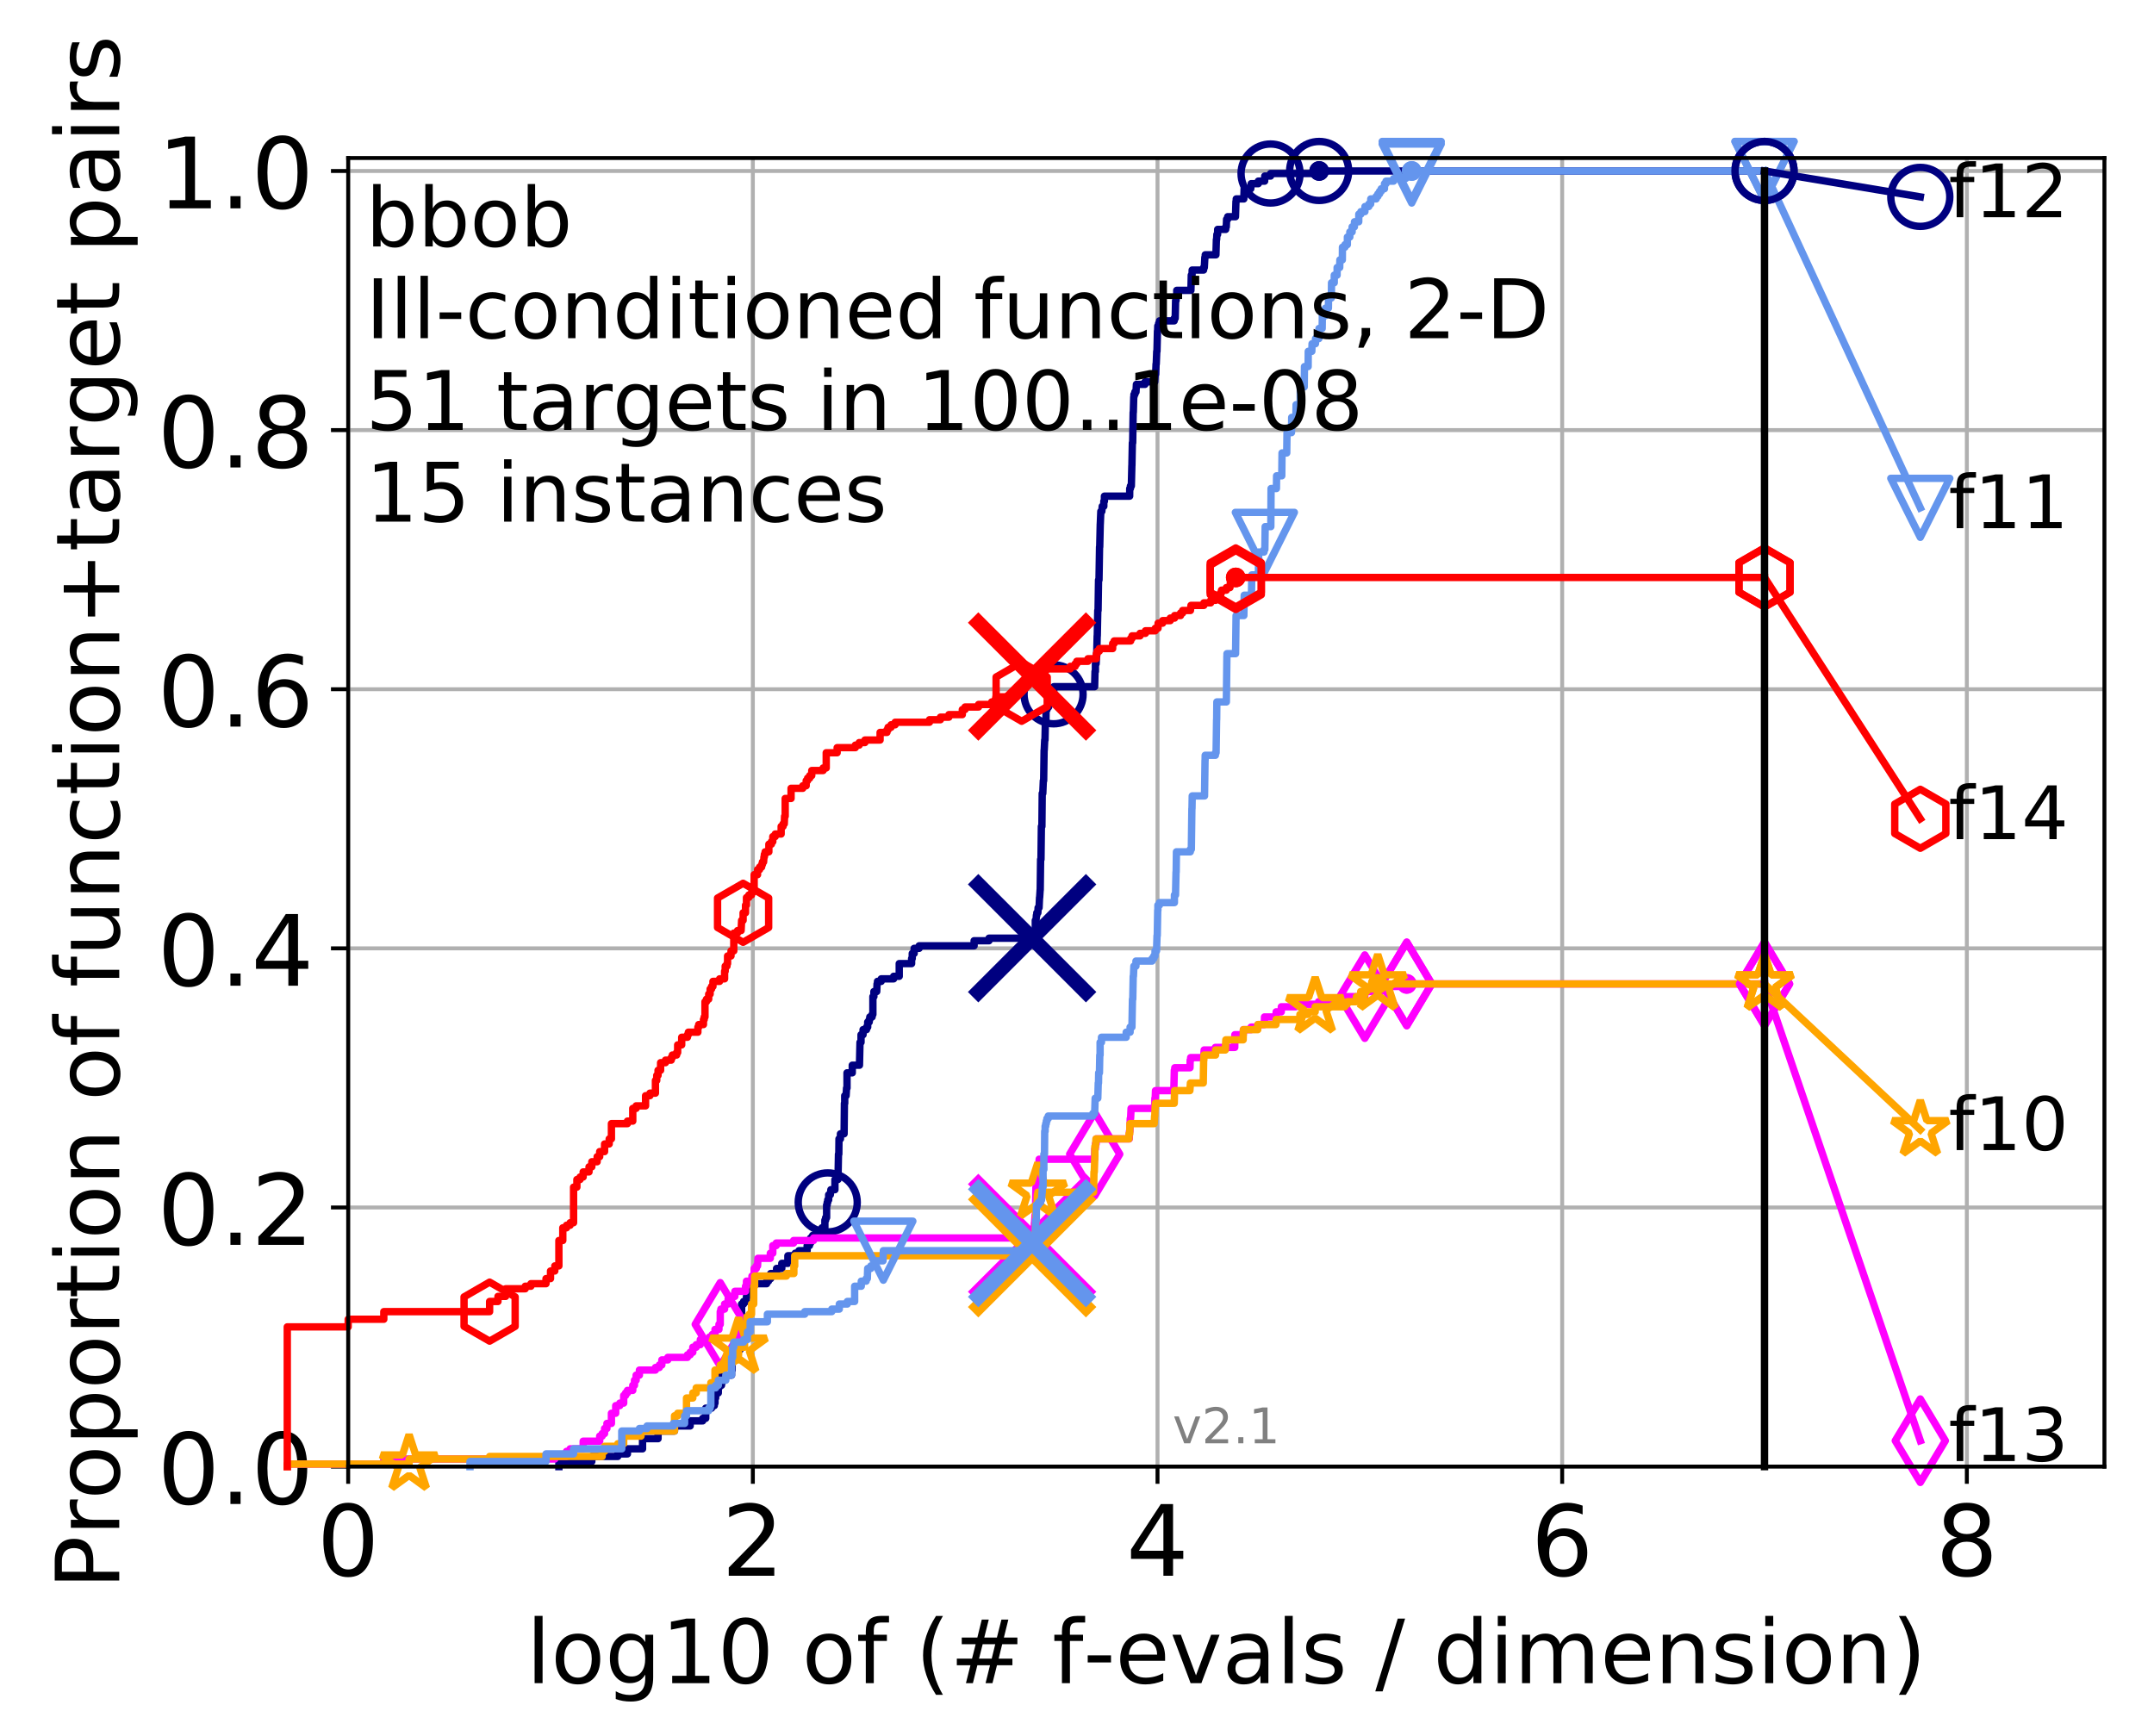 <?xml version="1.0" encoding="utf-8" standalone="no"?>
<!DOCTYPE svg PUBLIC "-//W3C//DTD SVG 1.1//EN"
  "http://www.w3.org/Graphics/SVG/1.1/DTD/svg11.dtd">
<!-- Created with matplotlib (http://matplotlib.org/) -->
<svg height="353pt" version="1.1" viewBox="0 0 438 353" width="438pt" xmlns="http://www.w3.org/2000/svg" xmlns:xlink="http://www.w3.org/1999/xlink">
 <defs>
  <style type="text/css">
*{stroke-linecap:butt;stroke-linejoin:round;}
  </style>
 </defs>
 <g id="figure_1">
  <g id="patch_1">
   <path d="M 0 353.222 
L 438.62 353.222 
L 438.62 0 
L 0 0 
z
" style="fill:#ffffff;"/>
  </g>
  <g id="axes_1">
   <g id="patch_2">
    <path d="M 70.8 298.245 
L 427.92 298.245 
L 427.92 32.133 
L 70.8 32.133 
z
" style="fill:#ffffff;"/>
   </g>
   <g id="matplotlib.axis_1">
    <g id="xtick_1">
     <g id="line2d_1">
      <path clip-path="url(#p06d4a51c8a)" d="M 70.8 298.245 
L 70.8 32.133 
" style="fill:none;stroke:#b0b0b0;stroke-linecap:square;stroke-width:0.8;"/>
     </g>
     <g id="line2d_2">
      <defs>
       <path d="M 0 0 
L 0 3.5 
" id="m2e711d181d" style="stroke:#000000;stroke-width:0.8;"/>
      </defs>
      <g>
       <use style="stroke:#000000;stroke-width:0.8;" x="70.8" xlink:href="#m2e711d181d" y="298.245"/>
      </g>
     </g>
     <g id="text_1">
      <!-- 0 -->
      <defs>
       <path d="M 31.781 66.406 
Q 24.172 66.406 20.328 58.906 
Q 16.5 51.422 16.5 36.375 
Q 16.5 21.391 20.328 13.891 
Q 24.172 6.391 31.781 6.391 
Q 39.453 6.391 43.281 13.891 
Q 47.125 21.391 47.125 36.375 
Q 47.125 51.422 43.281 58.906 
Q 39.453 66.406 31.781 66.406 
z
M 31.781 74.219 
Q 44.047 74.219 50.516 64.516 
Q 56.984 54.828 56.984 36.375 
Q 56.984 17.969 50.516 8.266 
Q 44.047 -1.422 31.781 -1.422 
Q 19.531 -1.422 13.062 8.266 
Q 6.594 17.969 6.594 36.375 
Q 6.594 54.828 13.062 64.516 
Q 19.531 74.219 31.781 74.219 
z
" id="DejaVuSans-30"/>
      </defs>
      <g transform="translate(64.438 320.442)scale(0.2 -0.2)">
       <use xlink:href="#DejaVuSans-30"/>
      </g>
     </g>
    </g>
    <g id="xtick_2">
     <g id="line2d_3">
      <path clip-path="url(#p06d4a51c8a)" d="M 153.086 298.245 
L 153.086 32.133 
" style="fill:none;stroke:#b0b0b0;stroke-linecap:square;stroke-width:0.8;"/>
     </g>
     <g id="line2d_4">
      <g>
       <use style="stroke:#000000;stroke-width:0.8;" x="153.086" xlink:href="#m2e711d181d" y="298.245"/>
      </g>
     </g>
     <g id="text_2">
      <!-- 2 -->
      <defs>
       <path d="M 19.188 8.297 
L 53.609 8.297 
L 53.609 0 
L 7.328 0 
L 7.328 8.297 
Q 12.938 14.109 22.625 23.891 
Q 32.328 33.688 34.812 36.531 
Q 39.547 41.844 41.422 45.531 
Q 43.312 49.219 43.312 52.781 
Q 43.312 58.594 39.234 62.25 
Q 35.156 65.922 28.609 65.922 
Q 23.969 65.922 18.812 64.312 
Q 13.672 62.703 7.812 59.422 
L 7.812 69.391 
Q 13.766 71.781 18.938 73 
Q 24.125 74.219 28.422 74.219 
Q 39.75 74.219 46.484 68.547 
Q 53.219 62.891 53.219 53.422 
Q 53.219 48.922 51.531 44.891 
Q 49.859 40.875 45.406 35.406 
Q 44.188 33.984 37.641 27.219 
Q 31.109 20.453 19.188 8.297 
z
" id="DejaVuSans-32"/>
      </defs>
      <g transform="translate(146.723 320.442)scale(0.2 -0.2)">
       <use xlink:href="#DejaVuSans-32"/>
      </g>
     </g>
    </g>
    <g id="xtick_3">
     <g id="line2d_5">
      <path clip-path="url(#p06d4a51c8a)" d="M 235.371 298.245 
L 235.371 32.133 
" style="fill:none;stroke:#b0b0b0;stroke-linecap:square;stroke-width:0.8;"/>
     </g>
     <g id="line2d_6">
      <g>
       <use style="stroke:#000000;stroke-width:0.8;" x="235.371" xlink:href="#m2e711d181d" y="298.245"/>
      </g>
     </g>
     <g id="text_3">
      <!-- 4 -->
      <defs>
       <path d="M 37.797 64.312 
L 12.891 25.391 
L 37.797 25.391 
z
M 35.203 72.906 
L 47.609 72.906 
L 47.609 25.391 
L 58.016 25.391 
L 58.016 17.188 
L 47.609 17.188 
L 47.609 0 
L 37.797 0 
L 37.797 17.188 
L 4.891 17.188 
L 4.891 26.703 
z
" id="DejaVuSans-34"/>
      </defs>
      <g transform="translate(229.009 320.442)scale(0.2 -0.2)">
       <use xlink:href="#DejaVuSans-34"/>
      </g>
     </g>
    </g>
    <g id="xtick_4">
     <g id="line2d_7">
      <path clip-path="url(#p06d4a51c8a)" d="M 317.657 298.245 
L 317.657 32.133 
" style="fill:none;stroke:#b0b0b0;stroke-linecap:square;stroke-width:0.8;"/>
     </g>
     <g id="line2d_8">
      <g>
       <use style="stroke:#000000;stroke-width:0.8;" x="317.657" xlink:href="#m2e711d181d" y="298.245"/>
      </g>
     </g>
     <g id="text_4">
      <!-- 6 -->
      <defs>
       <path d="M 33.016 40.375 
Q 26.375 40.375 22.484 35.828 
Q 18.609 31.297 18.609 23.391 
Q 18.609 15.531 22.484 10.953 
Q 26.375 6.391 33.016 6.391 
Q 39.656 6.391 43.531 10.953 
Q 47.406 15.531 47.406 23.391 
Q 47.406 31.297 43.531 35.828 
Q 39.656 40.375 33.016 40.375 
z
M 52.594 71.297 
L 52.594 62.312 
Q 48.875 64.062 45.094 64.984 
Q 41.312 65.922 37.594 65.922 
Q 27.828 65.922 22.672 59.328 
Q 17.531 52.734 16.797 39.406 
Q 19.672 43.656 24.016 45.922 
Q 28.375 48.188 33.594 48.188 
Q 44.578 48.188 50.953 41.516 
Q 57.328 34.859 57.328 23.391 
Q 57.328 12.156 50.688 5.359 
Q 44.047 -1.422 33.016 -1.422 
Q 20.359 -1.422 13.672 8.266 
Q 6.984 17.969 6.984 36.375 
Q 6.984 53.656 15.188 63.938 
Q 23.391 74.219 37.203 74.219 
Q 40.922 74.219 44.703 73.484 
Q 48.484 72.75 52.594 71.297 
z
" id="DejaVuSans-36"/>
      </defs>
      <g transform="translate(311.295 320.442)scale(0.2 -0.2)">
       <use xlink:href="#DejaVuSans-36"/>
      </g>
     </g>
    </g>
    <g id="xtick_5">
     <g id="line2d_9">
      <path clip-path="url(#p06d4a51c8a)" d="M 399.943 298.245 
L 399.943 32.133 
" style="fill:none;stroke:#b0b0b0;stroke-linecap:square;stroke-width:0.8;"/>
     </g>
     <g id="line2d_10">
      <g>
       <use style="stroke:#000000;stroke-width:0.8;" x="399.943" xlink:href="#m2e711d181d" y="298.245"/>
      </g>
     </g>
     <g id="text_5">
      <!-- 8 -->
      <defs>
       <path d="M 31.781 34.625 
Q 24.75 34.625 20.719 30.859 
Q 16.703 27.094 16.703 20.516 
Q 16.703 13.922 20.719 10.156 
Q 24.75 6.391 31.781 6.391 
Q 38.812 6.391 42.859 10.172 
Q 46.922 13.969 46.922 20.516 
Q 46.922 27.094 42.891 30.859 
Q 38.875 34.625 31.781 34.625 
z
M 21.922 38.812 
Q 15.578 40.375 12.031 44.719 
Q 8.5 49.078 8.5 55.328 
Q 8.5 64.062 14.719 69.141 
Q 20.953 74.219 31.781 74.219 
Q 42.672 74.219 48.875 69.141 
Q 55.078 64.062 55.078 55.328 
Q 55.078 49.078 51.531 44.719 
Q 48 40.375 41.703 38.812 
Q 48.828 37.156 52.797 32.312 
Q 56.781 27.484 56.781 20.516 
Q 56.781 9.906 50.312 4.234 
Q 43.844 -1.422 31.781 -1.422 
Q 19.734 -1.422 13.25 4.234 
Q 6.781 9.906 6.781 20.516 
Q 6.781 27.484 10.781 32.312 
Q 14.797 37.156 21.922 38.812 
z
M 18.312 54.391 
Q 18.312 48.734 21.844 45.562 
Q 25.391 42.391 31.781 42.391 
Q 38.141 42.391 41.719 45.562 
Q 45.312 48.734 45.312 54.391 
Q 45.312 60.062 41.719 63.234 
Q 38.141 66.406 31.781 66.406 
Q 25.391 66.406 21.844 63.234 
Q 18.312 60.062 18.312 54.391 
z
" id="DejaVuSans-38"/>
      </defs>
      <g transform="translate(393.58 320.442)scale(0.2 -0.2)">
       <use xlink:href="#DejaVuSans-38"/>
      </g>
     </g>
    </g>
    <g id="text_6">
     <!-- log10 of (# f-evals / dimension) -->
     <defs>
      <path d="M 9.422 75.984 
L 18.406 75.984 
L 18.406 0 
L 9.422 0 
z
" id="DejaVuSans-6c"/>
      <path d="M 30.609 48.391 
Q 23.391 48.391 19.188 42.75 
Q 14.984 37.109 14.984 27.297 
Q 14.984 17.484 19.156 11.844 
Q 23.344 6.203 30.609 6.203 
Q 37.797 6.203 41.984 11.859 
Q 46.188 17.531 46.188 27.297 
Q 46.188 37.016 41.984 42.703 
Q 37.797 48.391 30.609 48.391 
z
M 30.609 56 
Q 42.328 56 49.016 48.375 
Q 55.719 40.766 55.719 27.297 
Q 55.719 13.875 49.016 6.219 
Q 42.328 -1.422 30.609 -1.422 
Q 18.844 -1.422 12.172 6.219 
Q 5.516 13.875 5.516 27.297 
Q 5.516 40.766 12.172 48.375 
Q 18.844 56 30.609 56 
z
" id="DejaVuSans-6f"/>
      <path d="M 45.406 27.984 
Q 45.406 37.75 41.375 43.109 
Q 37.359 48.484 30.078 48.484 
Q 22.859 48.484 18.828 43.109 
Q 14.797 37.75 14.797 27.984 
Q 14.797 18.266 18.828 12.891 
Q 22.859 7.516 30.078 7.516 
Q 37.359 7.516 41.375 12.891 
Q 45.406 18.266 45.406 27.984 
z
M 54.391 6.781 
Q 54.391 -7.172 48.188 -13.984 
Q 42 -20.797 29.203 -20.797 
Q 24.469 -20.797 20.266 -20.094 
Q 16.062 -19.391 12.109 -17.922 
L 12.109 -9.188 
Q 16.062 -11.328 19.922 -12.344 
Q 23.781 -13.375 27.781 -13.375 
Q 36.625 -13.375 41.016 -8.766 
Q 45.406 -4.156 45.406 5.172 
L 45.406 9.625 
Q 42.625 4.781 38.281 2.391 
Q 33.938 0 27.875 0 
Q 17.828 0 11.672 7.656 
Q 5.516 15.328 5.516 27.984 
Q 5.516 40.672 11.672 48.328 
Q 17.828 56 27.875 56 
Q 33.938 56 38.281 53.609 
Q 42.625 51.219 45.406 46.391 
L 45.406 54.688 
L 54.391 54.688 
z
" id="DejaVuSans-67"/>
      <path d="M 12.406 8.297 
L 28.516 8.297 
L 28.516 63.922 
L 10.984 60.406 
L 10.984 69.391 
L 28.422 72.906 
L 38.281 72.906 
L 38.281 8.297 
L 54.391 8.297 
L 54.391 0 
L 12.406 0 
z
" id="DejaVuSans-31"/>
      <path id="DejaVuSans-20"/>
      <path d="M 37.109 75.984 
L 37.109 68.5 
L 28.516 68.5 
Q 23.688 68.5 21.797 66.547 
Q 19.922 64.594 19.922 59.516 
L 19.922 54.688 
L 34.719 54.688 
L 34.719 47.703 
L 19.922 47.703 
L 19.922 0 
L 10.891 0 
L 10.891 47.703 
L 2.297 47.703 
L 2.297 54.688 
L 10.891 54.688 
L 10.891 58.5 
Q 10.891 67.625 15.141 71.797 
Q 19.391 75.984 28.609 75.984 
z
" id="DejaVuSans-66"/>
      <path d="M 31 75.875 
Q 24.469 64.656 21.281 53.656 
Q 18.109 42.672 18.109 31.391 
Q 18.109 20.125 21.312 9.062 
Q 24.516 -2 31 -13.188 
L 23.188 -13.188 
Q 15.875 -1.703 12.234 9.375 
Q 8.594 20.453 8.594 31.391 
Q 8.594 42.281 12.203 53.312 
Q 15.828 64.359 23.188 75.875 
z
" id="DejaVuSans-28"/>
      <path d="M 51.125 44 
L 36.922 44 
L 32.812 27.688 
L 47.125 27.688 
z
M 43.797 71.781 
L 38.719 51.516 
L 52.984 51.516 
L 58.109 71.781 
L 65.922 71.781 
L 60.891 51.516 
L 76.125 51.516 
L 76.125 44 
L 58.984 44 
L 54.984 27.688 
L 70.516 27.688 
L 70.516 20.219 
L 53.078 20.219 
L 48 0 
L 40.188 0 
L 45.219 20.219 
L 30.906 20.219 
L 25.875 0 
L 18.016 0 
L 23.094 20.219 
L 7.719 20.219 
L 7.719 27.688 
L 24.906 27.688 
L 29 44 
L 13.281 44 
L 13.281 51.516 
L 30.906 51.516 
L 35.891 71.781 
z
" id="DejaVuSans-23"/>
      <path d="M 4.891 31.391 
L 31.203 31.391 
L 31.203 23.391 
L 4.891 23.391 
z
" id="DejaVuSans-2d"/>
      <path d="M 56.203 29.594 
L 56.203 25.203 
L 14.891 25.203 
Q 15.484 15.922 20.484 11.062 
Q 25.484 6.203 34.422 6.203 
Q 39.594 6.203 44.453 7.469 
Q 49.312 8.734 54.109 11.281 
L 54.109 2.781 
Q 49.266 0.734 44.188 -0.344 
Q 39.109 -1.422 33.891 -1.422 
Q 20.797 -1.422 13.156 6.188 
Q 5.516 13.812 5.516 26.812 
Q 5.516 40.234 12.766 48.109 
Q 20.016 56 32.328 56 
Q 43.359 56 49.781 48.891 
Q 56.203 41.797 56.203 29.594 
z
M 47.219 32.234 
Q 47.125 39.594 43.094 43.984 
Q 39.062 48.391 32.422 48.391 
Q 24.906 48.391 20.391 44.141 
Q 15.875 39.891 15.188 32.172 
z
" id="DejaVuSans-65"/>
      <path d="M 2.984 54.688 
L 12.5 54.688 
L 29.594 8.797 
L 46.688 54.688 
L 56.203 54.688 
L 35.688 0 
L 23.484 0 
z
" id="DejaVuSans-76"/>
      <path d="M 34.281 27.484 
Q 23.391 27.484 19.188 25 
Q 14.984 22.516 14.984 16.5 
Q 14.984 11.719 18.141 8.906 
Q 21.297 6.109 26.703 6.109 
Q 34.188 6.109 38.703 11.406 
Q 43.219 16.703 43.219 25.484 
L 43.219 27.484 
z
M 52.203 31.203 
L 52.203 0 
L 43.219 0 
L 43.219 8.297 
Q 40.141 3.328 35.547 0.953 
Q 30.953 -1.422 24.312 -1.422 
Q 15.922 -1.422 10.953 3.297 
Q 6 8.016 6 15.922 
Q 6 25.141 12.172 29.828 
Q 18.359 34.516 30.609 34.516 
L 43.219 34.516 
L 43.219 35.406 
Q 43.219 41.609 39.141 45 
Q 35.062 48.391 27.688 48.391 
Q 23 48.391 18.547 47.266 
Q 14.109 46.141 10.016 43.891 
L 10.016 52.203 
Q 14.938 54.109 19.578 55.047 
Q 24.219 56 28.609 56 
Q 40.484 56 46.344 49.844 
Q 52.203 43.703 52.203 31.203 
z
" id="DejaVuSans-61"/>
      <path d="M 44.281 53.078 
L 44.281 44.578 
Q 40.484 46.531 36.375 47.5 
Q 32.281 48.484 27.875 48.484 
Q 21.188 48.484 17.844 46.438 
Q 14.5 44.391 14.5 40.281 
Q 14.5 37.156 16.891 35.375 
Q 19.281 33.594 26.516 31.984 
L 29.594 31.297 
Q 39.156 29.25 43.188 25.516 
Q 47.219 21.781 47.219 15.094 
Q 47.219 7.469 41.188 3.016 
Q 35.156 -1.422 24.609 -1.422 
Q 20.219 -1.422 15.453 -0.562 
Q 10.688 0.297 5.422 2 
L 5.422 11.281 
Q 10.406 8.688 15.234 7.391 
Q 20.062 6.109 24.812 6.109 
Q 31.156 6.109 34.562 8.281 
Q 37.984 10.453 37.984 14.406 
Q 37.984 18.062 35.516 20.016 
Q 33.062 21.969 24.703 23.781 
L 21.578 24.516 
Q 13.234 26.266 9.516 29.906 
Q 5.812 33.547 5.812 39.891 
Q 5.812 47.609 11.281 51.797 
Q 16.75 56 26.812 56 
Q 31.781 56 36.172 55.266 
Q 40.578 54.547 44.281 53.078 
z
" id="DejaVuSans-73"/>
      <path d="M 25.391 72.906 
L 33.688 72.906 
L 8.297 -9.281 
L 0 -9.281 
z
" id="DejaVuSans-2f"/>
      <path d="M 45.406 46.391 
L 45.406 75.984 
L 54.391 75.984 
L 54.391 0 
L 45.406 0 
L 45.406 8.203 
Q 42.578 3.328 38.25 0.953 
Q 33.938 -1.422 27.875 -1.422 
Q 17.969 -1.422 11.734 6.484 
Q 5.516 14.406 5.516 27.297 
Q 5.516 40.188 11.734 48.094 
Q 17.969 56 27.875 56 
Q 33.938 56 38.25 53.625 
Q 42.578 51.266 45.406 46.391 
z
M 14.797 27.297 
Q 14.797 17.391 18.875 11.75 
Q 22.953 6.109 30.078 6.109 
Q 37.203 6.109 41.297 11.75 
Q 45.406 17.391 45.406 27.297 
Q 45.406 37.203 41.297 42.844 
Q 37.203 48.484 30.078 48.484 
Q 22.953 48.484 18.875 42.844 
Q 14.797 37.203 14.797 27.297 
z
" id="DejaVuSans-64"/>
      <path d="M 9.422 54.688 
L 18.406 54.688 
L 18.406 0 
L 9.422 0 
z
M 9.422 75.984 
L 18.406 75.984 
L 18.406 64.594 
L 9.422 64.594 
z
" id="DejaVuSans-69"/>
      <path d="M 52 44.188 
Q 55.375 50.25 60.062 53.125 
Q 64.75 56 71.094 56 
Q 79.641 56 84.281 50.016 
Q 88.922 44.047 88.922 33.016 
L 88.922 0 
L 79.891 0 
L 79.891 32.719 
Q 79.891 40.578 77.094 44.375 
Q 74.312 48.188 68.609 48.188 
Q 61.625 48.188 57.562 43.547 
Q 53.516 38.922 53.516 30.906 
L 53.516 0 
L 44.484 0 
L 44.484 32.719 
Q 44.484 40.625 41.703 44.406 
Q 38.922 48.188 33.109 48.188 
Q 26.219 48.188 22.156 43.531 
Q 18.109 38.875 18.109 30.906 
L 18.109 0 
L 9.078 0 
L 9.078 54.688 
L 18.109 54.688 
L 18.109 46.188 
Q 21.188 51.219 25.484 53.609 
Q 29.781 56 35.688 56 
Q 41.656 56 45.828 52.969 
Q 50 49.953 52 44.188 
z
" id="DejaVuSans-6d"/>
      <path d="M 54.891 33.016 
L 54.891 0 
L 45.906 0 
L 45.906 32.719 
Q 45.906 40.484 42.875 44.328 
Q 39.844 48.188 33.797 48.188 
Q 26.516 48.188 22.312 43.547 
Q 18.109 38.922 18.109 30.906 
L 18.109 0 
L 9.078 0 
L 9.078 54.688 
L 18.109 54.688 
L 18.109 46.188 
Q 21.344 51.125 25.703 53.562 
Q 30.078 56 35.797 56 
Q 45.219 56 50.047 50.172 
Q 54.891 44.344 54.891 33.016 
z
" id="DejaVuSans-6e"/>
      <path d="M 8.016 75.875 
L 15.828 75.875 
Q 23.141 64.359 26.781 53.312 
Q 30.422 42.281 30.422 31.391 
Q 30.422 20.453 26.781 9.375 
Q 23.141 -1.703 15.828 -13.188 
L 8.016 -13.188 
Q 14.5 -2 17.703 9.062 
Q 20.906 20.125 20.906 31.391 
Q 20.906 42.672 17.703 53.656 
Q 14.5 64.656 8.016 75.875 
z
" id="DejaVuSans-29"/>
     </defs>
     <g transform="translate(107.015 342.279)scale(0.18 -0.18)">
      <use xlink:href="#DejaVuSans-6c"/>
      <use x="27.783" xlink:href="#DejaVuSans-6f"/>
      <use x="88.965" xlink:href="#DejaVuSans-67"/>
      <use x="152.441" xlink:href="#DejaVuSans-31"/>
      <use x="216.064" xlink:href="#DejaVuSans-30"/>
      <use x="279.688" xlink:href="#DejaVuSans-20"/>
      <use x="311.475" xlink:href="#DejaVuSans-6f"/>
      <use x="372.656" xlink:href="#DejaVuSans-66"/>
      <use x="407.861" xlink:href="#DejaVuSans-20"/>
      <use x="439.648" xlink:href="#DejaVuSans-28"/>
      <use x="478.662" xlink:href="#DejaVuSans-23"/>
      <use x="562.451" xlink:href="#DejaVuSans-20"/>
      <use x="594.238" xlink:href="#DejaVuSans-66"/>
      <use x="629.365" xlink:href="#DejaVuSans-2d"/>
      <use x="665.449" xlink:href="#DejaVuSans-65"/>
      <use x="726.973" xlink:href="#DejaVuSans-76"/>
      <use x="786.152" xlink:href="#DejaVuSans-61"/>
      <use x="847.432" xlink:href="#DejaVuSans-6c"/>
      <use x="875.215" xlink:href="#DejaVuSans-73"/>
      <use x="927.314" xlink:href="#DejaVuSans-20"/>
      <use x="959.102" xlink:href="#DejaVuSans-2f"/>
      <use x="992.793" xlink:href="#DejaVuSans-20"/>
      <use x="1024.58" xlink:href="#DejaVuSans-64"/>
      <use x="1088.057" xlink:href="#DejaVuSans-69"/>
      <use x="1115.84" xlink:href="#DejaVuSans-6d"/>
      <use x="1213.252" xlink:href="#DejaVuSans-65"/>
      <use x="1274.775" xlink:href="#DejaVuSans-6e"/>
      <use x="1338.154" xlink:href="#DejaVuSans-73"/>
      <use x="1390.254" xlink:href="#DejaVuSans-69"/>
      <use x="1418.037" xlink:href="#DejaVuSans-6f"/>
      <use x="1479.219" xlink:href="#DejaVuSans-6e"/>
      <use x="1542.598" xlink:href="#DejaVuSans-29"/>
     </g>
    </g>
   </g>
   <g id="matplotlib.axis_2">
    <g id="ytick_1">
     <g id="line2d_11">
      <path clip-path="url(#p06d4a51c8a)" d="M 70.8 298.245 
L 427.92 298.245 
" style="fill:none;stroke:#b0b0b0;stroke-linecap:square;stroke-width:0.8;"/>
     </g>
     <g id="line2d_12">
      <defs>
       <path d="M 0 0 
L -3.5 0 
" id="m229d88428a" style="stroke:#000000;stroke-width:0.8;"/>
      </defs>
      <g>
       <use style="stroke:#000000;stroke-width:0.8;" x="70.8" xlink:href="#m229d88428a" y="298.245"/>
      </g>
     </g>
     <g id="text_7">
      <!-- 0.0 -->
      <defs>
       <path d="M 10.688 12.406 
L 21 12.406 
L 21 0 
L 10.688 0 
z
" id="DejaVuSans-2e"/>
      </defs>
      <g transform="translate(31.994 305.844)scale(0.2 -0.2)">
       <use xlink:href="#DejaVuSans-30"/>
       <use x="63.623" xlink:href="#DejaVuSans-2e"/>
       <use x="95.41" xlink:href="#DejaVuSans-30"/>
      </g>
     </g>
    </g>
    <g id="ytick_2">
     <g id="line2d_13">
      <path clip-path="url(#p06d4a51c8a)" d="M 70.8 245.55 
L 427.92 245.55 
" style="fill:none;stroke:#b0b0b0;stroke-linecap:square;stroke-width:0.8;"/>
     </g>
     <g id="line2d_14">
      <g>
       <use style="stroke:#000000;stroke-width:0.8;" x="70.8" xlink:href="#m229d88428a" y="245.55"/>
      </g>
     </g>
     <g id="text_8">
      <!-- 0.2 -->
      <g transform="translate(31.994 253.148)scale(0.2 -0.2)">
       <use xlink:href="#DejaVuSans-30"/>
       <use x="63.623" xlink:href="#DejaVuSans-2e"/>
       <use x="95.41" xlink:href="#DejaVuSans-32"/>
      </g>
     </g>
    </g>
    <g id="ytick_3">
     <g id="line2d_15">
      <path clip-path="url(#p06d4a51c8a)" d="M 70.8 192.854 
L 427.92 192.854 
" style="fill:none;stroke:#b0b0b0;stroke-linecap:square;stroke-width:0.8;"/>
     </g>
     <g id="line2d_16">
      <g>
       <use style="stroke:#000000;stroke-width:0.8;" x="70.8" xlink:href="#m229d88428a" y="192.854"/>
      </g>
     </g>
     <g id="text_9">
      <!-- 0.4 -->
      <g transform="translate(31.994 200.453)scale(0.2 -0.2)">
       <use xlink:href="#DejaVuSans-30"/>
       <use x="63.623" xlink:href="#DejaVuSans-2e"/>
       <use x="95.41" xlink:href="#DejaVuSans-34"/>
      </g>
     </g>
    </g>
    <g id="ytick_4">
     <g id="line2d_17">
      <path clip-path="url(#p06d4a51c8a)" d="M 70.8 140.159 
L 427.92 140.159 
" style="fill:none;stroke:#b0b0b0;stroke-linecap:square;stroke-width:0.8;"/>
     </g>
     <g id="line2d_18">
      <g>
       <use style="stroke:#000000;stroke-width:0.8;" x="70.8" xlink:href="#m229d88428a" y="140.159"/>
      </g>
     </g>
     <g id="text_10">
      <!-- 0.6 -->
      <g transform="translate(31.994 147.757)scale(0.2 -0.2)">
       <use xlink:href="#DejaVuSans-30"/>
       <use x="63.623" xlink:href="#DejaVuSans-2e"/>
       <use x="95.41" xlink:href="#DejaVuSans-36"/>
      </g>
     </g>
    </g>
    <g id="ytick_5">
     <g id="line2d_19">
      <path clip-path="url(#p06d4a51c8a)" d="M 70.8 87.464 
L 427.92 87.464 
" style="fill:none;stroke:#b0b0b0;stroke-linecap:square;stroke-width:0.8;"/>
     </g>
     <g id="line2d_20">
      <g>
       <use style="stroke:#000000;stroke-width:0.8;" x="70.8" xlink:href="#m229d88428a" y="87.464"/>
      </g>
     </g>
     <g id="text_11">
      <!-- 0.8 -->
      <g transform="translate(31.994 95.062)scale(0.2 -0.2)">
       <use xlink:href="#DejaVuSans-30"/>
       <use x="63.623" xlink:href="#DejaVuSans-2e"/>
       <use x="95.41" xlink:href="#DejaVuSans-38"/>
      </g>
     </g>
    </g>
    <g id="ytick_6">
     <g id="line2d_21">
      <path clip-path="url(#p06d4a51c8a)" d="M 70.8 34.768 
L 427.92 34.768 
" style="fill:none;stroke:#b0b0b0;stroke-linecap:square;stroke-width:0.8;"/>
     </g>
     <g id="line2d_22">
      <g>
       <use style="stroke:#000000;stroke-width:0.8;" x="70.8" xlink:href="#m229d88428a" y="34.768"/>
      </g>
     </g>
     <g id="text_12">
      <!-- 1.0 -->
      <g transform="translate(31.994 42.367)scale(0.2 -0.2)">
       <use xlink:href="#DejaVuSans-31"/>
       <use x="63.623" xlink:href="#DejaVuSans-2e"/>
       <use x="95.41" xlink:href="#DejaVuSans-30"/>
      </g>
     </g>
    </g>
    <g id="text_13">
     <!-- Proportion of function+target pairs -->
     <defs>
      <path d="M 19.672 64.797 
L 19.672 37.406 
L 32.078 37.406 
Q 38.969 37.406 42.719 40.969 
Q 46.484 44.531 46.484 51.125 
Q 46.484 57.672 42.719 61.234 
Q 38.969 64.797 32.078 64.797 
z
M 9.812 72.906 
L 32.078 72.906 
Q 44.344 72.906 50.609 67.359 
Q 56.891 61.812 56.891 51.125 
Q 56.891 40.328 50.609 34.812 
Q 44.344 29.297 32.078 29.297 
L 19.672 29.297 
L 19.672 0 
L 9.812 0 
z
" id="DejaVuSans-50"/>
      <path d="M 41.109 46.297 
Q 39.594 47.172 37.812 47.578 
Q 36.031 48 33.891 48 
Q 26.266 48 22.188 43.047 
Q 18.109 38.094 18.109 28.812 
L 18.109 0 
L 9.078 0 
L 9.078 54.688 
L 18.109 54.688 
L 18.109 46.188 
Q 20.953 51.172 25.484 53.578 
Q 30.031 56 36.531 56 
Q 37.453 56 38.578 55.875 
Q 39.703 55.766 41.062 55.516 
z
" id="DejaVuSans-72"/>
      <path d="M 18.109 8.203 
L 18.109 -20.797 
L 9.078 -20.797 
L 9.078 54.688 
L 18.109 54.688 
L 18.109 46.391 
Q 20.953 51.266 25.266 53.625 
Q 29.594 56 35.594 56 
Q 45.562 56 51.781 48.094 
Q 58.016 40.188 58.016 27.297 
Q 58.016 14.406 51.781 6.484 
Q 45.562 -1.422 35.594 -1.422 
Q 29.594 -1.422 25.266 0.953 
Q 20.953 3.328 18.109 8.203 
z
M 48.688 27.297 
Q 48.688 37.203 44.609 42.844 
Q 40.531 48.484 33.406 48.484 
Q 26.266 48.484 22.188 42.844 
Q 18.109 37.203 18.109 27.297 
Q 18.109 17.391 22.188 11.75 
Q 26.266 6.109 33.406 6.109 
Q 40.531 6.109 44.609 11.75 
Q 48.688 17.391 48.688 27.297 
z
" id="DejaVuSans-70"/>
      <path d="M 18.312 70.219 
L 18.312 54.688 
L 36.812 54.688 
L 36.812 47.703 
L 18.312 47.703 
L 18.312 18.016 
Q 18.312 11.328 20.141 9.422 
Q 21.969 7.516 27.594 7.516 
L 36.812 7.516 
L 36.812 0 
L 27.594 0 
Q 17.188 0 13.234 3.875 
Q 9.281 7.766 9.281 18.016 
L 9.281 47.703 
L 2.688 47.703 
L 2.688 54.688 
L 9.281 54.688 
L 9.281 70.219 
z
" id="DejaVuSans-74"/>
      <path d="M 8.5 21.578 
L 8.5 54.688 
L 17.484 54.688 
L 17.484 21.922 
Q 17.484 14.156 20.5 10.266 
Q 23.531 6.391 29.594 6.391 
Q 36.859 6.391 41.078 11.031 
Q 45.312 15.672 45.312 23.688 
L 45.312 54.688 
L 54.297 54.688 
L 54.297 0 
L 45.312 0 
L 45.312 8.406 
Q 42.047 3.422 37.719 1 
Q 33.406 -1.422 27.688 -1.422 
Q 18.266 -1.422 13.375 4.438 
Q 8.5 10.297 8.5 21.578 
z
M 31.109 56 
z
" id="DejaVuSans-75"/>
      <path d="M 48.781 52.594 
L 48.781 44.188 
Q 44.969 46.297 41.141 47.344 
Q 37.312 48.391 33.406 48.391 
Q 24.656 48.391 19.812 42.844 
Q 14.984 37.312 14.984 27.297 
Q 14.984 17.281 19.812 11.734 
Q 24.656 6.203 33.406 6.203 
Q 37.312 6.203 41.141 7.25 
Q 44.969 8.297 48.781 10.406 
L 48.781 2.094 
Q 45.016 0.344 40.984 -0.531 
Q 36.969 -1.422 32.422 -1.422 
Q 20.062 -1.422 12.781 6.344 
Q 5.516 14.109 5.516 27.297 
Q 5.516 40.672 12.859 48.328 
Q 20.219 56 33.016 56 
Q 37.156 56 41.109 55.141 
Q 45.062 54.297 48.781 52.594 
z
" id="DejaVuSans-63"/>
      <path d="M 46 62.703 
L 46 35.5 
L 73.188 35.5 
L 73.188 27.203 
L 46 27.203 
L 46 0 
L 37.797 0 
L 37.797 27.203 
L 10.594 27.203 
L 10.594 35.5 
L 37.797 35.5 
L 37.797 62.703 
z
" id="DejaVuSans-2b"/>
     </defs>
     <g transform="translate(24.25 323.179)rotate(-90)scale(0.18 -0.18)">
      <use xlink:href="#DejaVuSans-50"/>
      <use x="60.287" xlink:href="#DejaVuSans-72"/>
      <use x="101.369" xlink:href="#DejaVuSans-6f"/>
      <use x="162.551" xlink:href="#DejaVuSans-70"/>
      <use x="226.027" xlink:href="#DejaVuSans-6f"/>
      <use x="287.209" xlink:href="#DejaVuSans-72"/>
      <use x="328.322" xlink:href="#DejaVuSans-74"/>
      <use x="367.531" xlink:href="#DejaVuSans-69"/>
      <use x="395.314" xlink:href="#DejaVuSans-6f"/>
      <use x="456.496" xlink:href="#DejaVuSans-6e"/>
      <use x="519.875" xlink:href="#DejaVuSans-20"/>
      <use x="551.662" xlink:href="#DejaVuSans-6f"/>
      <use x="612.844" xlink:href="#DejaVuSans-66"/>
      <use x="648.049" xlink:href="#DejaVuSans-20"/>
      <use x="679.836" xlink:href="#DejaVuSans-66"/>
      <use x="715.041" xlink:href="#DejaVuSans-75"/>
      <use x="778.42" xlink:href="#DejaVuSans-6e"/>
      <use x="841.799" xlink:href="#DejaVuSans-63"/>
      <use x="896.779" xlink:href="#DejaVuSans-74"/>
      <use x="935.988" xlink:href="#DejaVuSans-69"/>
      <use x="963.771" xlink:href="#DejaVuSans-6f"/>
      <use x="1024.953" xlink:href="#DejaVuSans-6e"/>
      <use x="1088.332" xlink:href="#DejaVuSans-2b"/>
      <use x="1172.121" xlink:href="#DejaVuSans-74"/>
      <use x="1211.33" xlink:href="#DejaVuSans-61"/>
      <use x="1272.609" xlink:href="#DejaVuSans-72"/>
      <use x="1313.707" xlink:href="#DejaVuSans-67"/>
      <use x="1377.184" xlink:href="#DejaVuSans-65"/>
      <use x="1438.707" xlink:href="#DejaVuSans-74"/>
      <use x="1477.916" xlink:href="#DejaVuSans-20"/>
      <use x="1509.703" xlink:href="#DejaVuSans-70"/>
      <use x="1573.18" xlink:href="#DejaVuSans-61"/>
      <use x="1634.459" xlink:href="#DejaVuSans-69"/>
      <use x="1662.242" xlink:href="#DejaVuSans-72"/>
      <use x="1703.355" xlink:href="#DejaVuSans-73"/>
     </g>
    </g>
   </g>
   <g id="line2d_23">
    <defs>
     <path d="M 0 1.5 
C 0.398 1.5 0.779 1.342 1.061 1.061 
C 1.342 0.779 1.5 0.398 1.5 0 
C 1.5 -0.398 1.342 -0.779 1.061 -1.061 
C 0.779 -1.342 0.398 -1.5 0 -1.5 
C -0.398 -1.5 -0.779 -1.342 -1.061 -1.061 
C -1.342 -0.779 -1.5 -0.398 -1.5 0 
C -1.5 0.398 -1.342 0.779 -1.061 1.061 
C -0.779 1.342 -0.398 1.5 0 1.5 
z
" id="m3b3f52f62a" style="stroke:#000080;"/>
    </defs>
    <g>
     <use style="fill:#000080;stroke:#000080;" x="268.242" xlink:href="#m3b3f52f62a" y="34.768"/>
     <use style="fill:#000080;stroke:#000080;" x="268.242" xlink:href="#m3b3f52f62a" y="34.768"/>
    </g>
   </g>
   <g id="line2d_24">
    <path d="M 113.646 298.245 
L 113.646 297.212 
L 120.341 297.212 
L 120.341 296.179 
L 125.62 296.179 
L 125.62 295.662 
L 127.586 295.662 
L 127.586 294.629 
L 130.656 294.629 
L 130.656 292.563 
L 133.809 292.563 
L 133.809 291.013 
L 137.155 291.013 
L 137.155 289.979 
L 140.339 289.979 
L 140.339 288.946 
L 142.884 288.946 
L 142.884 288.43 
L 143.506 288.43 
L 143.506 286.363 
L 144.688 286.363 
L 144.688 285.846 
L 145.25 285.846 
L 145.25 285.33 
L 145.388 285.33 
L 145.388 284.297 
L 145.525 284.297 
L 145.525 283.263 
L 146.063 283.263 
L 146.063 282.23 
L 146.195 282.23 
L 146.195 281.713 
L 146.713 281.713 
L 146.713 281.197 
L 146.84 281.197 
L 146.84 279.647 
L 148.76 279.647 
L 148.76 278.614 
L 148.874 278.614 
L 148.874 276.547 
L 149.54 276.547 
L 149.54 274.481 
L 150.494 274.481 
L 150.494 271.381 
L 150.802 271.381 
L 150.802 265.182 
L 151.203 265.182 
L 151.203 264.665 
L 151.789 264.665 
L 151.789 263.632 
L 151.98 263.632 
L 151.98 263.115 
L 152.449 263.115 
L 152.449 262.082 
L 152.633 262.082 
L 152.633 261.049 
L 155.891 261.049 
L 155.891 260.532 
L 156.269 260.532 
L 156.269 260.015 
L 156.712 260.015 
L 156.712 258.982 
L 157.911 258.982 
L 157.911 257.949 
L 158.97 257.949 
L 158.97 256.916 
L 160.211 256.916 
L 160.211 255.366 
L 161.706 255.366 
L 161.706 254.849 
L 162.462 254.849 
L 162.462 254.333 
L 164.126 254.333 
L 164.126 253.299 
L 164.601 253.299 
L 164.601 252.783 
L 164.834 252.783 
L 164.834 251.749 
L 165.246 251.749 
L 165.246 251.233 
L 166.428 251.233 
L 166.428 250.716 
L 166.722 250.716 
L 166.722 250.2 
L 167.133 250.2 
L 167.133 249.683 
L 167.734 249.683 
L 167.734 248.133 
L 167.89 248.133 
L 167.89 247.616 
L 168.084 247.616 
L 168.084 245.033 
L 168.2 245.033 
L 168.2 244.517 
L 168.314 244.517 
L 168.314 244 
L 168.504 244 
L 168.504 242.967 
L 168.84 242.967 
L 168.951 241.934 
L 169.777 241.934 
L 169.777 239.867 
L 170.398 239.867 
L 170.499 234.701 
L 170.567 234.701 
L 170.6 231.601 
L 170.899 231.601 
L 170.899 230.568 
L 171.642 230.568 
L 171.705 224.368 
L 171.768 224.368 
L 171.768 222.819 
L 172.048 222.819 
L 172.141 221.269 
L 172.233 221.269 
L 172.233 218.169 
L 173.302 218.169 
L 173.302 216.619 
L 174.767 216.619 
L 174.873 211.969 
L 175.083 211.969 
L 175.083 210.42 
L 175.496 210.42 
L 175.496 209.386 
L 176.196 209.386 
L 176.196 208.87 
L 176.439 208.87 
L 176.439 207.837 
L 176.751 207.837 
L 176.751 207.32 
L 176.869 207.32 
L 176.869 206.803 
L 177.335 206.803 
L 177.335 206.287 
L 177.495 206.287 
L 177.495 202.67 
L 177.699 202.67 
L 177.699 201.637 
L 178.276 201.637 
L 178.341 200.087 
L 178.428 200.087 
L 178.428 199.571 
L 179.19 199.571 
L 179.19 199.054 
L 181.718 199.054 
L 181.718 198.537 
L 182.851 198.537 
L 182.851 195.954 
L 185.367 195.954 
L 185.367 194.921 
L 185.499 194.921 
L 185.499 193.888 
L 185.888 193.888 
L 185.888 192.854 
L 186.899 192.854 
L 186.899 192.338 
L 198.079 192.338 
L 198.079 191.305 
L 201.106 191.305 
L 201.106 190.788 
L 210.349 190.788 
L 210.349 189.755 
L 210.519 189.755 
L 210.519 187.172 
L 210.676 187.172 
L 210.743 186.138 
L 210.825 186.138 
L 210.825 185.622 
L 211.042 185.622 
L 211.091 184.589 
L 211.288 184.589 
L 211.381 182.522 
L 211.405 182.522 
L 211.503 180.972 
L 211.52 180.972 
L 211.598 174.773 
L 211.676 174.773 
L 211.756 168.057 
L 211.863 168.057 
L 211.926 161.341 
L 212.045 161.341 
L 212.151 158.757 
L 212.219 158.757 
L 212.31 152.558 
L 212.333 152.558 
L 212.433 150.491 
L 212.491 150.491 
L 212.578 146.359 
L 212.69 146.359 
L 212.712 144.292 
L 212.914 144.292 
L 212.914 143.775 
L 213.234 143.775 
L 213.296 142.742 
L 213.434 142.742 
L 213.434 141.709 
L 213.915 141.709 
L 213.915 141.192 
L 214.236 141.192 
L 214.288 139.642 
L 222.585 139.642 
L 222.665 136.543 
L 222.742 136.543 
L 222.747 134.993 
L 222.886 134.993 
L 222.965 133.443 
L 222.999 133.443 
L 223.102 129.31 
L 223.121 129.31 
L 223.226 124.144 
L 223.282 124.144 
L 223.379 117.944 
L 223.474 117.944 
L 223.585 111.228 
L 223.62 111.228 
L 223.728 106.579 
L 223.735 106.579 
L 223.844 103.995 
L 224.053 103.995 
L 224.128 102.962 
L 224.454 102.962 
L 224.454 101.929 
L 224.574 101.929 
L 224.574 100.896 
L 229.708 100.896 
L 229.722 99.346 
L 229.862 99.346 
L 229.862 98.829 
L 230.049 98.829 
L 230.155 94.696 
L 230.165 94.696 
L 230.258 90.047 
L 230.321 90.047 
L 230.421 83.847 
L 230.452 83.847 
L 230.537 80.748 
L 230.577 80.748 
L 230.577 80.231 
L 230.765 80.231 
L 230.765 79.714 
L 230.997 79.714 
L 231.08 78.164 
L 232.823 78.164 
L 232.823 77.648 
L 234.809 77.648 
L 234.903 76.098 
L 234.997 76.098 
L 235.074 74.031 
L 235.113 74.031 
L 235.213 71.448 
L 235.261 71.448 
L 235.361 67.315 
L 235.392 67.315 
L 235.43 66.282 
L 235.604 66.282 
L 235.604 65.765 
L 235.776 65.765 
L 235.776 65.249 
L 238.763 65.249 
L 238.763 64.732 
L 238.968 64.732 
L 239.049 61.116 
L 239.148 61.116 
L 239.167 60.083 
L 239.283 60.083 
L 239.283 59.049 
L 242.165 59.049 
L 242.238 55.95 
L 242.396 55.95 
L 242.417 54.916 
L 244.738 54.916 
L 244.738 54.4 
L 244.89 54.4 
L 244.999 52.333 
L 245.079 52.333 
L 245.079 51.817 
L 247.25 51.817 
L 247.341 48.717 
L 247.389 48.717 
L 247.44 47.684 
L 247.589 47.684 
L 247.605 46.65 
L 249.234 46.65 
L 249.234 46.134 
L 249.355 46.134 
L 249.417 44.584 
L 249.647 44.584 
L 249.647 44.067 
L 251.227 44.067 
L 251.323 40.968 
L 251.384 40.968 
L 251.384 40.451 
L 252.918 40.451 
L 252.987 38.385 
L 254.33 38.385 
L 254.426 37.351 
L 255.869 37.351 
L 255.869 36.835 
L 257.156 36.835 
L 257.18 35.801 
L 258.361 35.801 
L 258.361 35.285 
L 268.242 35.285 
L 268.242 34.768 
L 358.8 34.768 
L 358.8 34.768 
" style="fill:none;stroke:#000080;stroke-linecap:square;stroke-width:1.5;"/>
   </g>
   <g id="line2d_25">
    <defs>
     <path d="M 0 6 
C 1.591 6 3.117 5.368 4.243 4.243 
C 5.368 3.117 6 1.591 6 0 
C 6 -1.591 5.368 -3.117 4.243 -4.243 
C 3.117 -5.368 1.591 -6 0 -6 
C -1.591 -6 -3.117 -5.368 -4.243 -4.243 
C -5.368 -3.117 -6 -1.591 -6 0 
C -6 1.591 -5.368 3.117 -4.243 4.243 
C -3.117 5.368 -1.591 6 0 6 
z
" id="m2e2ce68a54" style="stroke:#000080;stroke-width:1.5;"/>
    </defs>
    <g>
     <use style="fill:none;stroke:#000080;stroke-width:1.5;" x="168.314" xlink:href="#m2e2ce68a54" y="244.517"/>
     <use style="fill:none;stroke:#000080;stroke-width:1.5;" x="214.236" xlink:href="#m2e2ce68a54" y="141.192"/>
     <use style="fill:none;stroke:#000080;stroke-width:1.5;" x="258.361" xlink:href="#m2e2ce68a54" y="35.285"/>
     <use style="fill:none;stroke:#000080;stroke-width:1.5;" x="268.242" xlink:href="#m2e2ce68a54" y="34.768"/>
     <use style="fill:none;stroke:#000080;stroke-width:1.5;" x="358.8" xlink:href="#m2e2ce68a54" y="34.768"/>
    </g>
   </g>
   <g id="line2d_26"/>
   <g id="line2d_27">
    <path clip-path="url(#p06d4a51c8a)" d="M 209.875 190.788 
" style="fill:none;stroke:#000080;stroke-linecap:square;stroke-width:1.5;"/>
    <defs>
     <path d="M -12 12 
L 12 -12 
M -12 -12 
L 12 12 
" id="m7480b99602" style="stroke:#000080;stroke-width:3;"/>
    </defs>
    <g clip-path="url(#p06d4a51c8a)">
     <use style="fill:#000080;stroke:#000080;stroke-width:3;" x="209.875" xlink:href="#m7480b99602" y="190.788"/>
    </g>
   </g>
   <g id="line2d_28">
    <defs>
     <path d="M 0 1.5 
C 0.398 1.5 0.779 1.342 1.061 1.061 
C 1.342 0.779 1.5 0.398 1.5 0 
C 1.5 -0.398 1.342 -0.779 1.061 -1.061 
C 0.779 -1.342 0.398 -1.5 0 -1.5 
C -0.398 -1.5 -0.779 -1.342 -1.061 -1.061 
C -1.342 -0.779 -1.5 -0.398 -1.5 0 
C -1.5 0.398 -1.342 0.779 -1.061 1.061 
C -0.779 1.342 -0.398 1.5 0 1.5 
z
" id="mc6335a3e1d" style="stroke:#ff00ff;"/>
    </defs>
    <g>
     <use style="fill:#ff00ff;stroke:#ff00ff;" x="286.052" xlink:href="#mc6335a3e1d" y="200.087"/>
     <use style="fill:#ff00ff;stroke:#ff00ff;" x="286.052" xlink:href="#mc6335a3e1d" y="200.087"/>
    </g>
   </g>
   <g id="line2d_29">
    <path d="M 58.415 298.245 
L 58.415 297.729 
L 78.045 297.729 
L 78.045 296.696 
L 112.815 296.696 
L 112.815 296.179 
L 115.201 296.179 
L 115.201 295.146 
L 115.93 295.146 
L 115.93 294.629 
L 118.582 294.629 
L 118.582 293.079 
L 121.942 293.079 
L 121.942 292.046 
L 122.445 292.046 
L 122.445 291.529 
L 122.935 291.529 
L 122.935 290.496 
L 123.412 290.496 
L 123.412 289.463 
L 124.328 289.463 
L 124.328 287.396 
L 125.2 287.396 
L 125.2 285.846 
L 126.031 285.846 
L 126.031 285.33 
L 126.825 285.33 
L 126.825 283.78 
L 127.21 283.78 
L 127.21 283.263 
L 127.586 283.263 
L 127.586 282.747 
L 128.669 282.747 
L 128.669 281.713 
L 129.016 281.713 
L 129.016 280.68 
L 129.356 280.68 
L 129.356 279.647 
L 130.018 279.647 
L 130.018 278.614 
L 133.276 278.614 
L 133.276 278.097 
L 134.07 278.097 
L 134.07 277.58 
L 134.581 277.58 
L 134.581 276.547 
L 135.797 276.547 
L 135.797 276.031 
L 139.784 276.031 
L 139.784 275.514 
L 140.339 275.514 
L 140.339 274.997 
L 140.878 274.997 
L 140.878 273.964 
L 141.572 273.964 
L 141.572 273.448 
L 142.403 273.448 
L 142.403 272.414 
L 144.254 272.414 
L 144.254 271.898 
L 144.83 271.898 
L 144.83 271.381 
L 145.388 271.381 
L 145.388 270.348 
L 146.195 270.348 
L 146.195 269.315 
L 146.456 269.315 
L 146.456 266.731 
L 146.585 266.731 
L 146.585 266.215 
L 147.34 266.215 
L 147.34 265.182 
L 148.064 265.182 
L 148.064 264.148 
L 148.531 264.148 
L 148.531 263.632 
L 149.43 263.632 
L 149.43 262.598 
L 151.596 262.598 
L 151.596 261.565 
L 151.789 261.565 
L 151.789 260.532 
L 152.906 260.532 
L 152.906 259.499 
L 153.352 259.499 
L 153.352 257.949 
L 153.787 257.949 
L 153.787 257.432 
L 154.042 257.432 
L 154.127 255.882 
L 156.639 255.882 
L 156.639 254.849 
L 157.144 254.849 
L 157.144 253.299 
L 157.842 253.299 
L 157.842 252.783 
L 161.372 252.783 
L 161.372 252.266 
L 165.426 252.266 
L 165.426 251.749 
L 210.094 251.749 
L 210.196 250.2 
L 210.247 250.2 
L 210.353 248.65 
L 210.382 248.65 
L 210.472 247.1 
L 210.554 247.1 
L 210.647 241.417 
L 210.761 241.417 
L 210.814 238.317 
L 211.021 238.317 
L 211.108 236.767 
L 211.247 236.767 
L 211.302 235.734 
L 222.561 235.734 
L 222.618 233.668 
L 222.727 233.668 
L 222.74 232.634 
L 222.888 232.634 
L 222.915 231.601 
L 229.63 231.601 
L 229.666 230.051 
L 229.755 230.051 
L 229.826 227.468 
L 229.898 227.468 
L 229.994 225.402 
L 234.786 225.402 
L 234.841 223.335 
L 234.904 223.335 
L 234.962 221.785 
L 238.686 221.785 
L 238.789 217.652 
L 238.886 217.652 
L 238.886 217.136 
L 241.976 217.136 
L 242.011 215.586 
L 242.111 215.586 
L 242.111 215.069 
L 244.753 215.069 
L 244.856 213.519 
L 247.129 213.519 
L 247.129 213.003 
L 251.079 213.003 
L 251.096 210.42 
L 252.807 210.42 
L 252.837 209.386 
L 254.399 209.386 
L 254.399 208.87 
L 255.808 208.87 
L 255.808 208.353 
L 257.086 208.353 
L 257.125 206.803 
L 259.465 206.803 
L 259.496 205.77 
L 260.535 205.77 
L 260.546 204.737 
L 263.443 204.737 
L 263.443 204.22 
L 268.121 204.22 
L 268.121 203.704 
L 271.277 203.704 
L 271.277 203.187 
L 273.441 203.187 
L 273.441 202.67 
L 277.522 202.67 
L 277.522 201.637 
L 280.842 201.637 
L 280.842 201.12 
L 282.451 201.12 
L 282.451 200.604 
L 286.052 200.604 
L 286.052 200.087 
L 358.8 200.087 
L 358.8 200.087 
" style="fill:none;stroke:#ff00ff;stroke-linecap:square;stroke-width:1.5;"/>
   </g>
   <g id="line2d_30">
    <defs>
     <path d="M -0 8.485 
L 5.091 0 
L 0 -8.485 
L -5.091 -0 
z
" id="m7896a98624" style="stroke:#ff00ff;stroke-linejoin:miter;stroke-width:1.5;"/>
    </defs>
    <g>
     <use style="fill:none;stroke:#ff00ff;stroke-linejoin:miter;stroke-width:1.5;" x="146.456" xlink:href="#m7896a98624" y="269.315"/>
     <use style="fill:none;stroke:#ff00ff;stroke-linejoin:miter;stroke-width:1.5;" x="222.6" xlink:href="#m7896a98624" y="234.701"/>
     <use style="fill:none;stroke:#ff00ff;stroke-linejoin:miter;stroke-width:1.5;" x="277.522" xlink:href="#m7896a98624" y="202.67"/>
     <use style="fill:none;stroke:#ff00ff;stroke-linejoin:miter;stroke-width:1.5;" x="286.052" xlink:href="#m7896a98624" y="200.087"/>
     <use style="fill:none;stroke:#ff00ff;stroke-linejoin:miter;stroke-width:1.5;" x="286.052" xlink:href="#m7896a98624" y="200.087"/>
     <use style="fill:none;stroke:#ff00ff;stroke-linejoin:miter;stroke-width:1.5;" x="358.8" xlink:href="#m7896a98624" y="200.087"/>
    </g>
   </g>
   <g id="line2d_31"/>
   <g id="line2d_32">
    <path clip-path="url(#p06d4a51c8a)" d="M 209.875 251.749 
" style="fill:none;stroke:#ff00ff;stroke-linecap:square;stroke-width:1.5;"/>
    <defs>
     <path d="M -12 12 
L 12 -12 
M -12 -12 
L 12 12 
" id="me204e70f93" style="stroke:#ff00ff;stroke-width:3;"/>
    </defs>
    <g clip-path="url(#p06d4a51c8a)">
     <use style="fill:#ff00ff;stroke:#ff00ff;stroke-width:3;" x="209.875" xlink:href="#me204e70f93" y="251.749"/>
    </g>
   </g>
   <g id="line2d_33">
    <defs>
     <path d="M 0 1.5 
C 0.398 1.5 0.779 1.342 1.061 1.061 
C 1.342 0.779 1.5 0.398 1.5 0 
C 1.5 -0.398 1.342 -0.779 1.061 -1.061 
C 0.779 -1.342 0.398 -1.5 0 -1.5 
C -0.398 -1.5 -0.779 -1.342 -1.061 -1.061 
C -1.342 -0.779 -1.5 -0.398 -1.5 0 
C -1.5 0.398 -1.342 0.779 -1.061 1.061 
C -0.779 1.342 -0.398 1.5 0 1.5 
z
" id="m75e566c13f" style="stroke:#ffa500;"/>
    </defs>
    <g>
     <use style="fill:#ffa500;stroke:#ffa500;" x="280.153" xlink:href="#m75e566c13f" y="200.087"/>
     <use style="fill:#ffa500;stroke:#ffa500;" x="280.153" xlink:href="#m75e566c13f" y="200.087"/>
    </g>
   </g>
   <g id="line2d_34">
    <path d="M 58.415 298.245 
L 58.415 297.729 
L 83.185 297.729 
L 83.185 296.696 
L 99.558 296.696 
L 99.558 296.179 
L 122.445 296.179 
L 122.445 295.146 
L 122.935 295.146 
L 122.935 294.112 
L 125.62 294.112 
L 125.62 293.596 
L 126.825 293.596 
L 126.825 292.046 
L 130.34 292.046 
L 130.34 291.013 
L 137.155 291.013 
L 137.155 287.913 
L 137.797 287.913 
L 137.797 287.396 
L 139.595 287.396 
L 139.595 284.297 
L 140.878 284.297 
L 140.878 283.263 
L 141.572 283.263 
L 141.572 282.23 
L 144.544 282.23 
L 144.544 281.197 
L 145.388 281.197 
L 145.388 278.614 
L 146.456 278.614 
L 146.456 277.58 
L 147.091 277.58 
L 147.091 277.064 
L 147.826 277.064 
L 147.826 276.547 
L 149.97 276.547 
L 149.97 275.514 
L 150.182 275.514 
L 150.182 273.964 
L 151.401 273.964 
L 151.401 269.315 
L 151.885 269.315 
L 151.885 267.765 
L 152.356 267.765 
L 152.356 267.248 
L 152.816 267.248 
L 152.816 265.182 
L 153.264 265.182 
L 153.264 261.565 
L 153.44 261.565 
L 153.44 259.499 
L 159.909 259.499 
L 159.909 258.982 
L 161.428 258.982 
L 161.428 257.432 
L 161.595 257.432 
L 161.595 255.366 
L 204.532 255.366 
L 204.532 254.849 
L 210.082 254.849 
L 210.178 252.783 
L 210.262 252.783 
L 210.284 251.233 
L 210.497 251.233 
L 210.594 248.65 
L 210.612 248.65 
L 210.619 245.033 
L 210.871 245.033 
L 210.934 242.967 
L 211.035 242.967 
L 211.035 242.45 
L 222.364 242.45 
L 222.455 238.317 
L 222.515 238.317 
L 222.623 235.217 
L 222.633 235.217 
L 222.633 233.151 
L 222.765 233.151 
L 222.85 231.601 
L 229.575 231.601 
L 229.575 230.568 
L 229.73 230.568 
L 229.757 228.501 
L 234.698 228.501 
L 234.778 226.952 
L 234.814 226.952 
L 234.9 224.885 
L 234.943 224.885 
L 234.943 224.368 
L 238.772 224.368 
L 238.836 221.785 
L 241.956 221.785 
L 242.06 220.235 
L 244.675 220.235 
L 244.753 215.586 
L 244.791 215.586 
L 244.815 214.553 
L 247.18 214.553 
L 247.18 213.519 
L 249.159 213.519 
L 249.268 211.453 
L 252.789 211.453 
L 252.83 209.386 
L 255.753 209.386 
L 255.764 208.353 
L 259.463 208.353 
L 259.491 207.32 
L 264.324 207.32 
L 264.332 206.287 
L 265.945 206.287 
L 265.945 205.77 
L 267.431 205.77 
L 267.431 204.737 
L 273.432 204.737 
L 273.432 204.22 
L 273.934 204.22 
L 273.934 203.704 
L 275.814 203.704 
L 275.819 202.67 
L 276.685 202.67 
L 276.689 201.637 
L 277.92 201.637 
L 277.92 201.12 
L 278.696 201.12 
L 278.696 200.604 
L 280.153 200.604 
L 280.153 200.087 
L 358.8 200.087 
L 358.8 200.087 
" style="fill:none;stroke:#ffa500;stroke-linecap:square;stroke-width:1.5;"/>
   </g>
   <g id="line2d_35">
    <defs>
     <path d="M 0 -6 
L -1.347 -1.854 
L -5.706 -1.854 
L -2.18 0.708 
L -3.527 4.854 
L -0 2.292 
L 3.527 4.854 
L 2.18 0.708 
L 5.706 -1.854 
L 1.347 -1.854 
z
" id="meacfbc718e" style="stroke:#ffa500;stroke-linejoin:bevel;stroke-width:1.5;"/>
    </defs>
    <g>
     <use style="fill:none;stroke:#ffa500;stroke-linejoin:bevel;stroke-width:1.5;" x="83.185" xlink:href="#meacfbc718e" y="297.729"/>
     <use style="fill:none;stroke:#ffa500;stroke-linejoin:bevel;stroke-width:1.5;" x="150.182" xlink:href="#meacfbc718e" y="273.964"/>
     <use style="fill:none;stroke:#ffa500;stroke-linejoin:bevel;stroke-width:1.5;" x="211.035" xlink:href="#meacfbc718e" y="242.45"/>
     <use style="fill:none;stroke:#ffa500;stroke-linejoin:bevel;stroke-width:1.5;" x="267.431" xlink:href="#meacfbc718e" y="204.737"/>
     <use style="fill:none;stroke:#ffa500;stroke-linejoin:bevel;stroke-width:1.5;" x="280.153" xlink:href="#meacfbc718e" y="200.087"/>
     <use style="fill:none;stroke:#ffa500;stroke-linejoin:bevel;stroke-width:1.5;" x="358.8" xlink:href="#meacfbc718e" y="200.087"/>
    </g>
   </g>
   <g id="line2d_36"/>
   <g id="line2d_37">
    <path clip-path="url(#p06d4a51c8a)" d="M 209.875 254.849 
" style="fill:none;stroke:#ffa500;stroke-linecap:square;stroke-width:1.5;"/>
    <defs>
     <path d="M -12 12 
L 12 -12 
M -12 -12 
L 12 12 
" id="m6379f9bf60" style="stroke:#ffa500;stroke-width:3;"/>
    </defs>
    <g clip-path="url(#p06d4a51c8a)">
     <use style="fill:#ffa500;stroke:#ffa500;stroke-width:3;" x="209.875" xlink:href="#m6379f9bf60" y="254.849"/>
    </g>
   </g>
   <g id="line2d_38">
    <defs>
     <path d="M 0 1.5 
C 0.398 1.5 0.779 1.342 1.061 1.061 
C 1.342 0.779 1.5 0.398 1.5 0 
C 1.5 -0.398 1.342 -0.779 1.061 -1.061 
C 0.779 -1.342 0.398 -1.5 0 -1.5 
C -0.398 -1.5 -0.779 -1.342 -1.061 -1.061 
C -1.342 -0.779 -1.5 -0.398 -1.5 0 
C -1.5 0.398 -1.342 0.779 -1.061 1.061 
C -0.779 1.342 -0.398 1.5 0 1.5 
z
" id="m2518ff1b18" style="stroke:#6495ed;"/>
    </defs>
    <g>
     <use style="fill:#6495ed;stroke:#6495ed;" x="287.06" xlink:href="#m2518ff1b18" y="34.768"/>
     <use style="fill:#6495ed;stroke:#6495ed;" x="287.06" xlink:href="#m2518ff1b18" y="34.768"/>
    </g>
   </g>
   <g id="line2d_39">
    <path d="M 95.57 298.245 
L 95.57 297.212 
L 111.026 297.212 
L 111.026 295.662 
L 116.631 295.662 
L 116.631 294.629 
L 126.433 294.629 
L 126.433 291.013 
L 130.018 291.013 
L 130.018 290.496 
L 131.573 290.496 
L 131.573 289.979 
L 136.935 289.979 
L 136.935 289.463 
L 139.211 289.463 
L 139.211 287.913 
L 139.595 287.913 
L 139.595 286.88 
L 144.107 286.88 
L 144.107 286.363 
L 144.399 286.363 
L 144.399 285.846 
L 144.544 285.846 
L 144.544 282.23 
L 145.525 282.23 
L 145.525 281.713 
L 146.063 281.713 
L 146.063 280.68 
L 147.584 280.68 
L 147.584 279.647 
L 148.76 279.647 
L 148.76 276.031 
L 148.987 276.031 
L 148.987 273.964 
L 149.21 273.964 
L 149.21 272.931 
L 151.203 272.931 
L 151.203 272.414 
L 151.98 272.414 
L 151.98 270.864 
L 152.541 270.864 
L 152.541 268.798 
L 156.043 268.798 
L 156.043 267.248 
L 163.638 267.248 
L 163.638 266.731 
L 169.134 266.731 
L 169.134 266.215 
L 170.667 266.215 
L 170.667 265.182 
L 172.294 265.182 
L 172.294 264.665 
L 173.785 264.665 
L 173.785 261.565 
L 175.135 261.565 
L 175.135 260.532 
L 176.122 260.532 
L 176.122 260.015 
L 176.366 260.015 
L 176.439 257.949 
L 177.08 257.949 
L 177.08 257.432 
L 177.923 257.432 
L 177.923 256.399 
L 179.559 256.399 
L 179.62 254.333 
L 208.325 254.333 
L 208.325 253.816 
L 209.778 253.816 
L 209.778 252.783 
L 209.946 252.783 
L 209.946 252.266 
L 210.465 252.266 
L 210.562 249.683 
L 210.583 249.683 
L 210.583 248.133 
L 210.733 248.133 
L 210.75 245.033 
L 211.171 245.033 
L 211.171 244.517 
L 211.615 244.517 
L 211.615 244 
L 211.8 244 
L 211.897 242.45 
L 211.933 242.45 
L 211.933 241.417 
L 212.101 241.417 
L 212.101 237.801 
L 212.265 237.801 
L 212.265 234.701 
L 212.391 234.701 
L 212.433 230.051 
L 212.52 230.051 
L 212.52 229.018 
L 212.639 229.018 
L 212.639 228.501 
L 212.756 228.501 
L 212.756 227.985 
L 212.883 227.985 
L 212.883 227.468 
L 213.154 227.468 
L 213.154 226.952 
L 222.212 226.952 
L 222.212 226.435 
L 222.592 226.435 
L 222.694 223.335 
L 223.229 223.335 
L 223.319 220.235 
L 223.373 220.235 
L 223.408 218.169 
L 223.563 218.169 
L 223.632 214.553 
L 223.696 214.553 
L 223.696 211.969 
L 223.975 211.969 
L 223.975 210.936 
L 229.003 210.936 
L 229.003 209.903 
L 229.796 209.903 
L 229.796 208.87 
L 230.17 208.87 
L 230.279 203.187 
L 230.338 203.187 
L 230.431 198.537 
L 230.475 198.537 
L 230.569 196.471 
L 230.986 196.471 
L 230.986 195.438 
L 234.271 195.438 
L 234.271 194.921 
L 234.622 194.921 
L 234.622 194.404 
L 234.864 194.404 
L 234.864 193.371 
L 235.173 193.371 
L 235.274 190.271 
L 235.32 190.271 
L 235.411 185.105 
L 235.449 185.105 
L 235.449 184.072 
L 235.767 184.072 
L 235.767 183.555 
L 238.808 183.555 
L 238.808 182.005 
L 239.035 182.005 
L 239.137 177.356 
L 239.165 177.356 
L 239.221 173.223 
L 242.036 173.223 
L 242.036 172.706 
L 242.25 172.706 
L 242.36 164.44 
L 242.382 164.44 
L 242.43 161.857 
L 244.933 161.857 
L 245.034 154.624 
L 245.048 154.624 
L 245.067 153.591 
L 247.14 153.591 
L 247.14 153.075 
L 247.283 153.075 
L 247.384 146.359 
L 247.401 146.359 
L 247.437 142.742 
L 249.372 142.742 
L 249.48 133.443 
L 249.497 133.443 
L 249.497 132.926 
L 251.246 132.926 
L 251.344 125.177 
L 252.929 125.177 
L 253.003 121.044 
L 254.472 121.044 
L 254.548 116.911 
L 255.882 116.911 
L 255.945 112.261 
L 257.023 112.261 
L 257.023 111.745 
L 257.199 111.745 
L 257.263 107.095 
L 258.415 107.095 
L 258.461 99.346 
L 259.552 99.346 
L 259.587 96.763 
L 260.638 96.763 
L 260.692 92.113 
L 261.648 92.113 
L 261.702 87.98 
L 262.611 87.98 
L 262.658 84.88 
L 263.51 84.88 
L 263.552 82.297 
L 264.379 82.297 
L 264.406 78.681 
L 265.205 78.681 
L 265.255 74.548 
L 266 74.548 
L 266.024 71.448 
L 266.752 71.448 
L 266.797 69.898 
L 267.492 69.898 
L 267.5 68.865 
L 268.182 68.865 
L 268.201 66.799 
L 268.853 66.799 
L 268.887 64.216 
L 269.5 64.216 
L 269.522 62.666 
L 270.122 62.666 
L 270.15 60.599 
L 270.721 60.599 
L 270.757 57.5 
L 271.308 57.5 
L 271.316 55.95 
L 271.89 55.95 
L 271.895 54.4 
L 272.421 54.4 
L 272.451 52.85 
L 272.954 52.85 
L 272.976 50.267 
L 273.488 50.267 
L 273.488 49.75 
L 273.972 49.75 
L 273.981 48.2 
L 274.476 48.2 
L 274.476 47.167 
L 274.944 47.167 
L 274.947 46.134 
L 275.407 46.134 
L 275.42 45.101 
L 276.288 45.101 
L 276.303 43.551 
L 276.726 43.551 
L 276.726 43.034 
L 277.544 43.034 
L 277.559 42.001 
L 278.336 42.001 
L 278.336 41.484 
L 278.716 41.484 
L 278.737 40.451 
L 279.833 40.451 
L 279.833 39.934 
L 280.183 39.934 
L 280.183 39.418 
L 280.529 39.418 
L 280.529 38.901 
L 280.862 38.901 
L 280.862 38.385 
L 281.518 38.385 
L 281.525 37.351 
L 281.84 37.351 
L 281.84 36.835 
L 283.378 36.835 
L 283.378 36.318 
L 285.827 36.318 
L 285.827 35.801 
L 286.079 35.801 
L 286.079 35.285 
L 287.06 35.285 
L 287.06 34.768 
L 358.8 34.768 
L 358.8 34.768 
" style="fill:none;stroke:#6495ed;stroke-linecap:square;stroke-width:1.5;"/>
   </g>
   <g id="line2d_40">
    <defs>
     <path d="M -0 6 
L 6 -6 
L -6 -6 
z
" id="m38f1576c4d" style="stroke:#6495ed;stroke-linejoin:miter;stroke-width:1.5;"/>
    </defs>
    <g>
     <use style="fill:none;stroke:#6495ed;stroke-linejoin:miter;stroke-width:1.5;" x="179.62" xlink:href="#m38f1576c4d" y="254.333"/>
     <use style="fill:none;stroke:#6495ed;stroke-linejoin:miter;stroke-width:1.5;" x="257.199" xlink:href="#m38f1576c4d" y="110.195"/>
     <use style="fill:none;stroke:#6495ed;stroke-linejoin:miter;stroke-width:1.5;" x="287.06" xlink:href="#m38f1576c4d" y="35.285"/>
     <use style="fill:none;stroke:#6495ed;stroke-linejoin:miter;stroke-width:1.5;" x="287.06" xlink:href="#m38f1576c4d" y="34.768"/>
     <use style="fill:none;stroke:#6495ed;stroke-linejoin:miter;stroke-width:1.5;" x="358.8" xlink:href="#m38f1576c4d" y="34.768"/>
    </g>
   </g>
   <g id="line2d_41"/>
   <g id="line2d_42">
    <path clip-path="url(#p06d4a51c8a)" d="M 209.875 252.783 
" style="fill:none;stroke:#6495ed;stroke-linecap:square;stroke-width:1.5;"/>
    <defs>
     <path d="M -12 12 
L 12 -12 
M -12 -12 
L 12 12 
" id="m9a1b5acdd0" style="stroke:#6495ed;stroke-width:3;"/>
    </defs>
    <g clip-path="url(#p06d4a51c8a)">
     <use style="fill:#6495ed;stroke:#6495ed;stroke-width:3;" x="209.875" xlink:href="#m9a1b5acdd0" y="252.783"/>
    </g>
   </g>
   <g id="line2d_43">
    <defs>
     <path d="M 0 1.5 
C 0.398 1.5 0.779 1.342 1.061 1.061 
C 1.342 0.779 1.5 0.398 1.5 0 
C 1.5 -0.398 1.342 -0.779 1.061 -1.061 
C 0.779 -1.342 0.398 -1.5 0 -1.5 
C -0.398 -1.5 -0.779 -1.342 -1.061 -1.061 
C -1.342 -0.779 -1.5 -0.398 -1.5 0 
C -1.5 0.398 -1.342 0.779 -1.061 1.061 
C -0.779 1.342 -0.398 1.5 0 1.5 
z
" id="ma39cf9f7ae" style="stroke:#ff0000;"/>
    </defs>
    <g>
     <use style="fill:#ff0000;stroke:#ff0000;" x="251.283" xlink:href="#ma39cf9f7ae" y="117.428"/>
     <use style="fill:#ff0000;stroke:#ff0000;" x="251.283" xlink:href="#ma39cf9f7ae" y="117.428"/>
    </g>
   </g>
   <g id="line2d_44">
    <path d="M 58.415 298.245 
L 58.415 269.831 
L 70.8 269.831 
L 70.8 268.281 
L 78.045 268.281 
L 78.045 266.731 
L 99.558 266.731 
L 99.558 264.665 
L 101.261 264.665 
L 101.261 263.632 
L 102.815 263.632 
L 102.815 262.082 
L 106.803 262.082 
L 106.803 261.565 
L 107.956 261.565 
L 107.956 261.049 
L 111.026 261.049 
L 111.026 260.015 
L 111.943 260.015 
L 111.943 258.465 
L 112.815 258.465 
L 112.815 257.432 
L 113.646 257.432 
L 113.646 252.266 
L 114.44 252.266 
L 114.44 249.683 
L 115.201 249.683 
L 115.201 249.166 
L 115.93 249.166 
L 115.93 248.65 
L 116.631 248.65 
L 116.631 241.417 
L 117.305 241.417 
L 117.305 239.867 
L 117.955 239.867 
L 117.955 239.35 
L 118.582 239.35 
L 118.582 238.317 
L 119.774 238.317 
L 119.774 237.284 
L 120.341 237.284 
L 120.341 236.251 
L 121.424 236.251 
L 121.424 235.217 
L 121.942 235.217 
L 121.942 234.184 
L 122.935 234.184 
L 122.935 232.634 
L 123.876 232.634 
L 123.876 231.601 
L 124.328 231.601 
L 124.328 228.501 
L 127.586 228.501 
L 127.586 227.985 
L 128.669 227.985 
L 128.669 225.402 
L 129.356 225.402 
L 129.356 224.885 
L 131.273 224.885 
L 131.273 222.819 
L 132.159 222.819 
L 132.159 222.302 
L 133.276 222.302 
L 133.276 219.719 
L 133.545 219.719 
L 133.545 218.686 
L 133.809 218.686 
L 133.809 217.652 
L 134.327 217.652 
L 134.327 216.102 
L 135.32 216.102 
L 135.32 215.586 
L 136.489 215.586 
L 136.489 215.069 
L 136.713 215.069 
L 136.713 214.553 
L 137.585 214.553 
L 137.585 214.036 
L 137.797 214.036 
L 137.797 212.486 
L 138.618 212.486 
L 138.618 210.936 
L 139.784 210.936 
L 139.784 210.42 
L 139.971 210.42 
L 139.971 209.903 
L 141.909 209.903 
L 141.909 208.87 
L 142.076 208.87 
L 142.076 208.353 
L 143.042 208.353 
L 143.042 207.32 
L 143.198 207.32 
L 143.198 206.803 
L 143.352 206.803 
L 143.352 203.704 
L 143.658 203.704 
L 143.658 203.187 
L 144.107 203.187 
L 144.107 202.154 
L 144.399 202.154 
L 144.399 201.12 
L 144.688 201.12 
L 144.688 200.604 
L 144.971 200.604 
L 144.971 199.571 
L 146.326 199.571 
L 146.326 199.054 
L 147.34 199.054 
L 147.34 197.504 
L 147.462 197.504 
L 147.462 196.471 
L 147.826 196.471 
L 147.826 195.954 
L 147.945 195.954 
L 147.945 194.404 
L 148.646 194.404 
L 148.646 193.371 
L 149.21 193.371 
L 149.21 189.755 
L 149.97 189.755 
L 149.97 189.238 
L 150.7 189.238 
L 150.802 187.172 
L 151.104 187.172 
L 151.104 185.622 
L 151.596 185.622 
L 151.596 184.072 
L 151.789 184.072 
L 151.789 182.522 
L 152.263 182.522 
L 152.263 182.005 
L 152.816 182.005 
L 152.816 181.489 
L 153.086 181.489 
L 153.086 180.456 
L 153.352 180.456 
L 153.352 177.872 
L 154.042 177.872 
L 154.042 176.839 
L 154.461 176.839 
L 154.461 176.323 
L 154.87 176.323 
L 154.87 175.806 
L 155.031 175.806 
L 155.031 175.289 
L 155.27 175.289 
L 155.348 174.256 
L 155.427 174.256 
L 155.427 173.739 
L 155.583 173.739 
L 155.583 173.223 
L 156.343 173.223 
L 156.343 171.673 
L 156.857 171.673 
L 156.857 171.156 
L 157.144 171.156 
L 157.144 170.123 
L 157.636 170.123 
L 157.636 169.606 
L 158.841 169.606 
L 158.841 168.057 
L 159.225 168.057 
L 159.225 167.54 
L 159.477 167.54 
L 159.539 165.99 
L 159.663 165.99 
L 159.663 162.374 
L 160.859 162.374 
L 160.859 160.307 
L 163.237 160.307 
L 163.237 159.791 
L 163.932 159.791 
L 163.932 158.757 
L 164.222 158.757 
L 164.222 158.241 
L 164.648 158.241 
L 164.648 157.724 
L 165.064 157.724 
L 165.064 156.691 
L 167.376 156.691 
L 167.376 156.174 
L 168.007 156.174 
L 168.007 153.075 
L 170.227 153.075 
L 170.227 152.041 
L 173.925 152.041 
L 173.925 151.525 
L 174.714 151.525 
L 174.714 151.008 
L 175.874 151.008 
L 175.874 150.491 
L 178.96 150.491 
L 178.96 148.942 
L 180.353 148.942 
L 180.353 148.425 
L 180.585 148.425 
L 180.585 147.908 
L 181.188 147.908 
L 181.188 147.392 
L 182.021 147.392 
L 182.021 146.875 
L 189.005 146.875 
L 189.005 146.359 
L 191.23 146.359 
L 191.23 145.842 
L 192.951 145.842 
L 192.951 145.325 
L 195.678 145.325 
L 195.678 144.292 
L 196.238 144.292 
L 196.238 143.775 
L 198.985 143.775 
L 198.985 143.259 
L 201.651 143.259 
L 201.651 142.742 
L 202.379 142.742 
L 202.379 142.226 
L 202.52 142.226 
L 202.52 141.709 
L 206.244 141.709 
L 206.244 140.676 
L 207.747 140.676 
L 207.747 139.642 
L 207.981 139.642 
L 207.981 139.126 
L 208.896 139.126 
L 208.896 138.609 
L 209.053 138.609 
L 209.053 137.576 
L 211.143 137.576 
L 211.143 137.059 
L 211.853 137.059 
L 211.853 136.543 
L 212.6 136.543 
L 212.6 136.026 
L 217.633 136.026 
L 217.633 135.509 
L 218.618 135.509 
L 218.618 134.993 
L 218.959 134.993 
L 218.959 134.476 
L 221.228 134.476 
L 221.228 133.96 
L 222.918 133.96 
L 222.931 132.926 
L 223.098 132.926 
L 223.098 132.41 
L 223.546 132.41 
L 223.546 131.893 
L 226.25 131.893 
L 226.25 130.86 
L 226.557 130.86 
L 226.557 130.343 
L 229.914 130.343 
L 229.914 129.827 
L 230.189 129.827 
L 230.189 129.31 
L 231.821 129.31 
L 231.821 128.793 
L 232.917 128.793 
L 232.917 128.277 
L 234.913 128.277 
L 234.913 127.76 
L 235.482 127.76 
L 235.493 126.727 
L 236.41 126.727 
L 236.41 126.21 
L 237.963 126.21 
L 237.963 125.694 
L 238.847 125.694 
L 238.847 125.177 
L 240.058 125.177 
L 240.058 124.66 
L 240.477 124.66 
L 240.477 124.144 
L 242.069 124.144 
L 242.174 123.111 
L 244.798 123.111 
L 244.798 122.594 
L 246.187 122.594 
L 246.187 122.077 
L 247.198 122.077 
L 247.291 121.044 
L 248.206 121.044 
L 248.206 120.527 
L 248.388 120.527 
L 248.388 120.011 
L 249.366 120.011 
L 249.366 119.494 
L 250.102 119.494 
L 250.183 118.461 
L 250.347 118.461 
L 250.347 117.944 
L 251.283 117.944 
L 251.283 117.428 
L 358.8 117.428 
L 358.8 117.428 
" style="fill:none;stroke:#ff0000;stroke-linecap:square;stroke-width:1.5;"/>
   </g>
   <g id="line2d_45">
    <defs>
     <path d="M 0 -6 
L -5.196 -3 
L -5.196 3 
L -0 6 
L 5.196 3 
L 5.196 -3 
z
" id="mb00f6f5516" style="stroke:#ff0000;stroke-linejoin:miter;stroke-width:1.5;"/>
    </defs>
    <g>
     <use style="fill:none;stroke:#ff0000;stroke-linejoin:miter;stroke-width:1.5;" x="99.558" xlink:href="#mb00f6f5516" y="266.731"/>
     <use style="fill:none;stroke:#ff0000;stroke-linejoin:miter;stroke-width:1.5;" x="151.104" xlink:href="#mb00f6f5516" y="185.622"/>
     <use style="fill:none;stroke:#ff0000;stroke-linejoin:miter;stroke-width:1.5;" x="207.747" xlink:href="#mb00f6f5516" y="140.676"/>
     <use style="fill:none;stroke:#ff0000;stroke-linejoin:miter;stroke-width:1.5;" x="251.283" xlink:href="#mb00f6f5516" y="117.944"/>
     <use style="fill:none;stroke:#ff0000;stroke-linejoin:miter;stroke-width:1.5;" x="251.283" xlink:href="#mb00f6f5516" y="117.428"/>
     <use style="fill:none;stroke:#ff0000;stroke-linejoin:miter;stroke-width:1.5;" x="358.8" xlink:href="#mb00f6f5516" y="117.428"/>
    </g>
   </g>
   <g id="line2d_46"/>
   <g id="line2d_47">
    <path clip-path="url(#p06d4a51c8a)" d="M 209.875 137.576 
" style="fill:none;stroke:#ff0000;stroke-linecap:square;stroke-width:1.5;"/>
    <defs>
     <path d="M -12 12 
L 12 -12 
M -12 -12 
L 12 12 
" id="m500aab150f" style="stroke:#ff0000;stroke-width:3;"/>
    </defs>
    <g clip-path="url(#p06d4a51c8a)">
     <use style="fill:#ff0000;stroke:#ff0000;stroke-width:3;" x="209.875" xlink:href="#m500aab150f" y="137.576"/>
    </g>
   </g>
   <g id="line2d_48">
    <path d="M 358.8 200.087 
L 390.48 292.976 
" style="fill:none;stroke:#ff00ff;stroke-linecap:square;stroke-width:1.5;"/>
    <g>
     <use style="fill:none;stroke:#ff00ff;stroke-linejoin:miter;stroke-width:1.5;" x="358.8" xlink:href="#m7896a98624" y="200.087"/>
     <use style="fill:none;stroke:#ff00ff;stroke-linejoin:miter;stroke-width:1.5;" x="390.48" xlink:href="#m7896a98624" y="292.976"/>
    </g>
   </g>
   <g id="line2d_49">
    <path d="M 358.8 200.087 
L 390.48 229.741 
" style="fill:none;stroke:#ffa500;stroke-linecap:square;stroke-width:1.5;"/>
    <g>
     <use style="fill:none;stroke:#ffa500;stroke-linejoin:bevel;stroke-width:1.5;" x="358.8" xlink:href="#meacfbc718e" y="200.087"/>
     <use style="fill:none;stroke:#ffa500;stroke-linejoin:bevel;stroke-width:1.5;" x="390.48" xlink:href="#meacfbc718e" y="229.741"/>
    </g>
   </g>
   <g id="line2d_50">
    <path d="M 358.8 117.428 
L 390.48 166.507 
" style="fill:none;stroke:#ff0000;stroke-linecap:square;stroke-width:1.5;"/>
    <g>
     <use style="fill:none;stroke:#ff0000;stroke-linejoin:miter;stroke-width:1.5;" x="358.8" xlink:href="#mb00f6f5516" y="117.428"/>
     <use style="fill:none;stroke:#ff0000;stroke-linejoin:miter;stroke-width:1.5;" x="390.48" xlink:href="#mb00f6f5516" y="166.507"/>
    </g>
   </g>
   <g id="line2d_51">
    <path d="M 358.8 34.768 
L 390.48 103.272 
" style="fill:none;stroke:#6495ed;stroke-linecap:square;stroke-width:1.5;"/>
    <g>
     <use style="fill:none;stroke:#6495ed;stroke-linejoin:miter;stroke-width:1.5;" x="358.8" xlink:href="#m38f1576c4d" y="34.768"/>
     <use style="fill:none;stroke:#6495ed;stroke-linejoin:miter;stroke-width:1.5;" x="390.48" xlink:href="#m38f1576c4d" y="103.272"/>
    </g>
   </g>
   <g id="line2d_52">
    <path d="M 358.8 34.768 
L 390.48 40.038 
" style="fill:none;stroke:#000080;stroke-linecap:square;stroke-width:1.5;"/>
    <g>
     <use style="fill:none;stroke:#000080;stroke-width:1.5;" x="358.8" xlink:href="#m2e2ce68a54" y="34.768"/>
     <use style="fill:none;stroke:#000080;stroke-width:1.5;" x="390.48" xlink:href="#m2e2ce68a54" y="40.038"/>
    </g>
   </g>
   <g id="line2d_53">
    <path d="M 358.8 298.245 
L 358.8 34.768 
" style="fill:none;stroke:#000000;stroke-linecap:square;stroke-width:1.5;"/>
   </g>
   <g id="patch_3">
    <path d="M 70.8 298.245 
L 70.8 32.133 
" style="fill:none;stroke:#000000;stroke-linecap:square;stroke-linejoin:miter;stroke-width:0.8;"/>
   </g>
   <g id="patch_4">
    <path d="M 427.92 298.245 
L 427.92 32.133 
" style="fill:none;stroke:#000000;stroke-linecap:square;stroke-linejoin:miter;stroke-width:0.8;"/>
   </g>
   <g id="patch_5">
    <path d="M 70.8 298.245 
L 427.92 298.245 
" style="fill:none;stroke:#000000;stroke-linecap:square;stroke-linejoin:miter;stroke-width:0.8;"/>
   </g>
   <g id="patch_6">
    <path d="M 70.8 32.133 
L 427.92 32.133 
" style="fill:none;stroke:#000000;stroke-linecap:square;stroke-linejoin:miter;stroke-width:0.8;"/>
   </g>
   <g id="text_14">
    <!-- f13 -->
    <defs>
     <path d="M 40.578 39.312 
Q 47.656 37.797 51.625 33 
Q 55.609 28.219 55.609 21.188 
Q 55.609 10.406 48.188 4.484 
Q 40.766 -1.422 27.094 -1.422 
Q 22.516 -1.422 17.656 -0.516 
Q 12.797 0.391 7.625 2.203 
L 7.625 11.719 
Q 11.719 9.328 16.594 8.109 
Q 21.484 6.891 26.812 6.891 
Q 36.078 6.891 40.938 10.547 
Q 45.797 14.203 45.797 21.188 
Q 45.797 27.641 41.281 31.266 
Q 36.766 34.906 28.719 34.906 
L 20.219 34.906 
L 20.219 43.016 
L 29.109 43.016 
Q 36.375 43.016 40.234 45.922 
Q 44.094 48.828 44.094 54.297 
Q 44.094 59.906 40.109 62.906 
Q 36.141 65.922 28.719 65.922 
Q 24.656 65.922 20.016 65.031 
Q 15.375 64.156 9.812 62.312 
L 9.812 71.094 
Q 15.438 72.656 20.344 73.438 
Q 25.25 74.219 29.594 74.219 
Q 40.828 74.219 47.359 69.109 
Q 53.906 64.016 53.906 55.328 
Q 53.906 49.266 50.438 45.094 
Q 46.969 40.922 40.578 39.312 
z
" id="DejaVuSans-33"/>
    </defs>
    <g transform="translate(396.24 297.115)scale(0.15 -0.15)">
     <use xlink:href="#DejaVuSans-66"/>
     <use x="35.205" xlink:href="#DejaVuSans-31"/>
     <use x="98.828" xlink:href="#DejaVuSans-33"/>
    </g>
   </g>
   <g id="text_15">
    <!-- f10 -->
    <g transform="translate(396.24 233.88)scale(0.15 -0.15)">
     <use xlink:href="#DejaVuSans-66"/>
     <use x="35.205" xlink:href="#DejaVuSans-31"/>
     <use x="98.828" xlink:href="#DejaVuSans-30"/>
    </g>
   </g>
   <g id="text_16">
    <!-- f14 -->
    <g transform="translate(396.24 170.646)scale(0.15 -0.15)">
     <use xlink:href="#DejaVuSans-66"/>
     <use x="35.205" xlink:href="#DejaVuSans-31"/>
     <use x="98.828" xlink:href="#DejaVuSans-34"/>
    </g>
   </g>
   <g id="text_17">
    <!-- f11 -->
    <g transform="translate(396.24 107.411)scale(0.15 -0.15)">
     <use xlink:href="#DejaVuSans-66"/>
     <use x="35.205" xlink:href="#DejaVuSans-31"/>
     <use x="98.828" xlink:href="#DejaVuSans-31"/>
    </g>
   </g>
   <g id="text_18">
    <!-- f12 -->
    <g transform="translate(396.24 44.177)scale(0.15 -0.15)">
     <use xlink:href="#DejaVuSans-66"/>
     <use x="35.205" xlink:href="#DejaVuSans-31"/>
     <use x="98.828" xlink:href="#DejaVuSans-32"/>
    </g>
   </g>
   <g id="text_19">
    <!-- bbob -->
    <defs>
     <path d="M 48.688 27.297 
Q 48.688 37.203 44.609 42.844 
Q 40.531 48.484 33.406 48.484 
Q 26.266 48.484 22.188 42.844 
Q 18.109 37.203 18.109 27.297 
Q 18.109 17.391 22.188 11.75 
Q 26.266 6.109 33.406 6.109 
Q 40.531 6.109 44.609 11.75 
Q 48.688 17.391 48.688 27.297 
z
M 18.109 46.391 
Q 20.953 51.266 25.266 53.625 
Q 29.594 56 35.594 56 
Q 45.562 56 51.781 48.094 
Q 58.016 40.188 58.016 27.297 
Q 58.016 14.406 51.781 6.484 
Q 45.562 -1.422 35.594 -1.422 
Q 29.594 -1.422 25.266 0.953 
Q 20.953 3.328 18.109 8.203 
L 18.109 0 
L 9.078 0 
L 9.078 75.984 
L 18.109 75.984 
z
" id="DejaVuSans-62"/>
    </defs>
    <g transform="translate(74.371 50.115)scale(0.167 -0.167)">
     <use xlink:href="#DejaVuSans-62"/>
     <use x="63.477" xlink:href="#DejaVuSans-62"/>
     <use x="126.953" xlink:href="#DejaVuSans-6f"/>
     <use x="188.135" xlink:href="#DejaVuSans-62"/>
    </g>
    <!-- Ill-conditioned functions, 2-D -->
    <defs>
     <path d="M 9.812 72.906 
L 19.672 72.906 
L 19.672 0 
L 9.812 0 
z
" id="DejaVuSans-49"/>
     <path d="M 11.719 12.406 
L 22.016 12.406 
L 22.016 4 
L 14.016 -11.625 
L 7.719 -11.625 
L 11.719 4 
z
" id="DejaVuSans-2c"/>
     <path d="M 19.672 64.797 
L 19.672 8.109 
L 31.594 8.109 
Q 46.688 8.109 53.688 14.938 
Q 60.688 21.781 60.688 36.531 
Q 60.688 51.172 53.688 57.984 
Q 46.688 64.797 31.594 64.797 
z
M 9.812 72.906 
L 30.078 72.906 
Q 51.266 72.906 61.172 64.094 
Q 71.094 55.281 71.094 36.531 
Q 71.094 17.672 61.125 8.828 
Q 51.172 0 30.078 0 
L 9.812 0 
z
" id="DejaVuSans-44"/>
    </defs>
    <g transform="translate(74.371 68.77)scale(0.167 -0.167)">
     <use xlink:href="#DejaVuSans-49"/>
     <use x="29.492" xlink:href="#DejaVuSans-6c"/>
     <use x="57.275" xlink:href="#DejaVuSans-6c"/>
     <use x="85.059" xlink:href="#DejaVuSans-2d"/>
     <use x="121.143" xlink:href="#DejaVuSans-63"/>
     <use x="176.123" xlink:href="#DejaVuSans-6f"/>
     <use x="237.305" xlink:href="#DejaVuSans-6e"/>
     <use x="300.684" xlink:href="#DejaVuSans-64"/>
     <use x="364.16" xlink:href="#DejaVuSans-69"/>
     <use x="391.943" xlink:href="#DejaVuSans-74"/>
     <use x="431.152" xlink:href="#DejaVuSans-69"/>
     <use x="458.936" xlink:href="#DejaVuSans-6f"/>
     <use x="520.117" xlink:href="#DejaVuSans-6e"/>
     <use x="583.496" xlink:href="#DejaVuSans-65"/>
     <use x="645.02" xlink:href="#DejaVuSans-64"/>
     <use x="708.496" xlink:href="#DejaVuSans-20"/>
     <use x="740.283" xlink:href="#DejaVuSans-66"/>
     <use x="775.488" xlink:href="#DejaVuSans-75"/>
     <use x="838.867" xlink:href="#DejaVuSans-6e"/>
     <use x="902.246" xlink:href="#DejaVuSans-63"/>
     <use x="957.227" xlink:href="#DejaVuSans-74"/>
     <use x="996.436" xlink:href="#DejaVuSans-69"/>
     <use x="1024.219" xlink:href="#DejaVuSans-6f"/>
     <use x="1085.4" xlink:href="#DejaVuSans-6e"/>
     <use x="1148.779" xlink:href="#DejaVuSans-73"/>
     <use x="1200.879" xlink:href="#DejaVuSans-2c"/>
     <use x="1232.666" xlink:href="#DejaVuSans-20"/>
     <use x="1264.453" xlink:href="#DejaVuSans-32"/>
     <use x="1328.076" xlink:href="#DejaVuSans-2d"/>
     <use x="1364.16" xlink:href="#DejaVuSans-44"/>
    </g>
    <!-- 51 targets in 100..1e-08 -->
    <defs>
     <path d="M 10.797 72.906 
L 49.516 72.906 
L 49.516 64.594 
L 19.828 64.594 
L 19.828 46.734 
Q 21.969 47.469 24.109 47.828 
Q 26.266 48.188 28.422 48.188 
Q 40.625 48.188 47.75 41.5 
Q 54.891 34.812 54.891 23.391 
Q 54.891 11.625 47.562 5.094 
Q 40.234 -1.422 26.906 -1.422 
Q 22.312 -1.422 17.547 -0.641 
Q 12.797 0.141 7.719 1.703 
L 7.719 11.625 
Q 12.109 9.234 16.797 8.062 
Q 21.484 6.891 26.703 6.891 
Q 35.156 6.891 40.078 11.328 
Q 45.016 15.766 45.016 23.391 
Q 45.016 31 40.078 35.438 
Q 35.156 39.891 26.703 39.891 
Q 22.75 39.891 18.812 39.016 
Q 14.891 38.141 10.797 36.281 
z
" id="DejaVuSans-35"/>
    </defs>
    <g transform="translate(74.371 87.426)scale(0.167 -0.167)">
     <use xlink:href="#DejaVuSans-35"/>
     <use x="63.623" xlink:href="#DejaVuSans-31"/>
     <use x="127.246" xlink:href="#DejaVuSans-20"/>
     <use x="159.033" xlink:href="#DejaVuSans-74"/>
     <use x="198.242" xlink:href="#DejaVuSans-61"/>
     <use x="259.521" xlink:href="#DejaVuSans-72"/>
     <use x="300.619" xlink:href="#DejaVuSans-67"/>
     <use x="364.096" xlink:href="#DejaVuSans-65"/>
     <use x="425.619" xlink:href="#DejaVuSans-74"/>
     <use x="464.828" xlink:href="#DejaVuSans-73"/>
     <use x="516.928" xlink:href="#DejaVuSans-20"/>
     <use x="548.715" xlink:href="#DejaVuSans-69"/>
     <use x="576.498" xlink:href="#DejaVuSans-6e"/>
     <use x="639.877" xlink:href="#DejaVuSans-20"/>
     <use x="671.664" xlink:href="#DejaVuSans-31"/>
     <use x="735.287" xlink:href="#DejaVuSans-30"/>
     <use x="798.91" xlink:href="#DejaVuSans-30"/>
     <use x="862.533" xlink:href="#DejaVuSans-2e"/>
     <use x="894.32" xlink:href="#DejaVuSans-2e"/>
     <use x="926.107" xlink:href="#DejaVuSans-31"/>
     <use x="989.73" xlink:href="#DejaVuSans-65"/>
     <use x="1051.254" xlink:href="#DejaVuSans-2d"/>
     <use x="1087.338" xlink:href="#DejaVuSans-30"/>
     <use x="1150.961" xlink:href="#DejaVuSans-38"/>
    </g>
    <!-- 15 instances -->
    <g transform="translate(74.371 106.081)scale(0.167 -0.167)">
     <use xlink:href="#DejaVuSans-31"/>
     <use x="63.623" xlink:href="#DejaVuSans-35"/>
     <use x="127.246" xlink:href="#DejaVuSans-20"/>
     <use x="159.033" xlink:href="#DejaVuSans-69"/>
     <use x="186.816" xlink:href="#DejaVuSans-6e"/>
     <use x="250.195" xlink:href="#DejaVuSans-73"/>
     <use x="302.295" xlink:href="#DejaVuSans-74"/>
     <use x="341.504" xlink:href="#DejaVuSans-61"/>
     <use x="402.783" xlink:href="#DejaVuSans-6e"/>
     <use x="466.162" xlink:href="#DejaVuSans-63"/>
     <use x="521.143" xlink:href="#DejaVuSans-65"/>
     <use x="582.666" xlink:href="#DejaVuSans-73"/>
    </g>
   </g>
   <g id="text_20">
    <!-- v2.1 -->
    <g style="fill:#808080;" transform="translate(238.449 293.505)scale(0.1 -0.1)">
     <use xlink:href="#DejaVuSans-76"/>
     <use x="59.18" xlink:href="#DejaVuSans-32"/>
     <use x="122.803" xlink:href="#DejaVuSans-2e"/>
     <use x="154.59" xlink:href="#DejaVuSans-31"/>
    </g>
   </g>
  </g>
 </g>
 <defs>
  <clipPath id="p06d4a51c8a">
   <rect height="266.112" width="357.12" x="70.8" y="32.133"/>
  </clipPath>
 </defs>
</svg>
